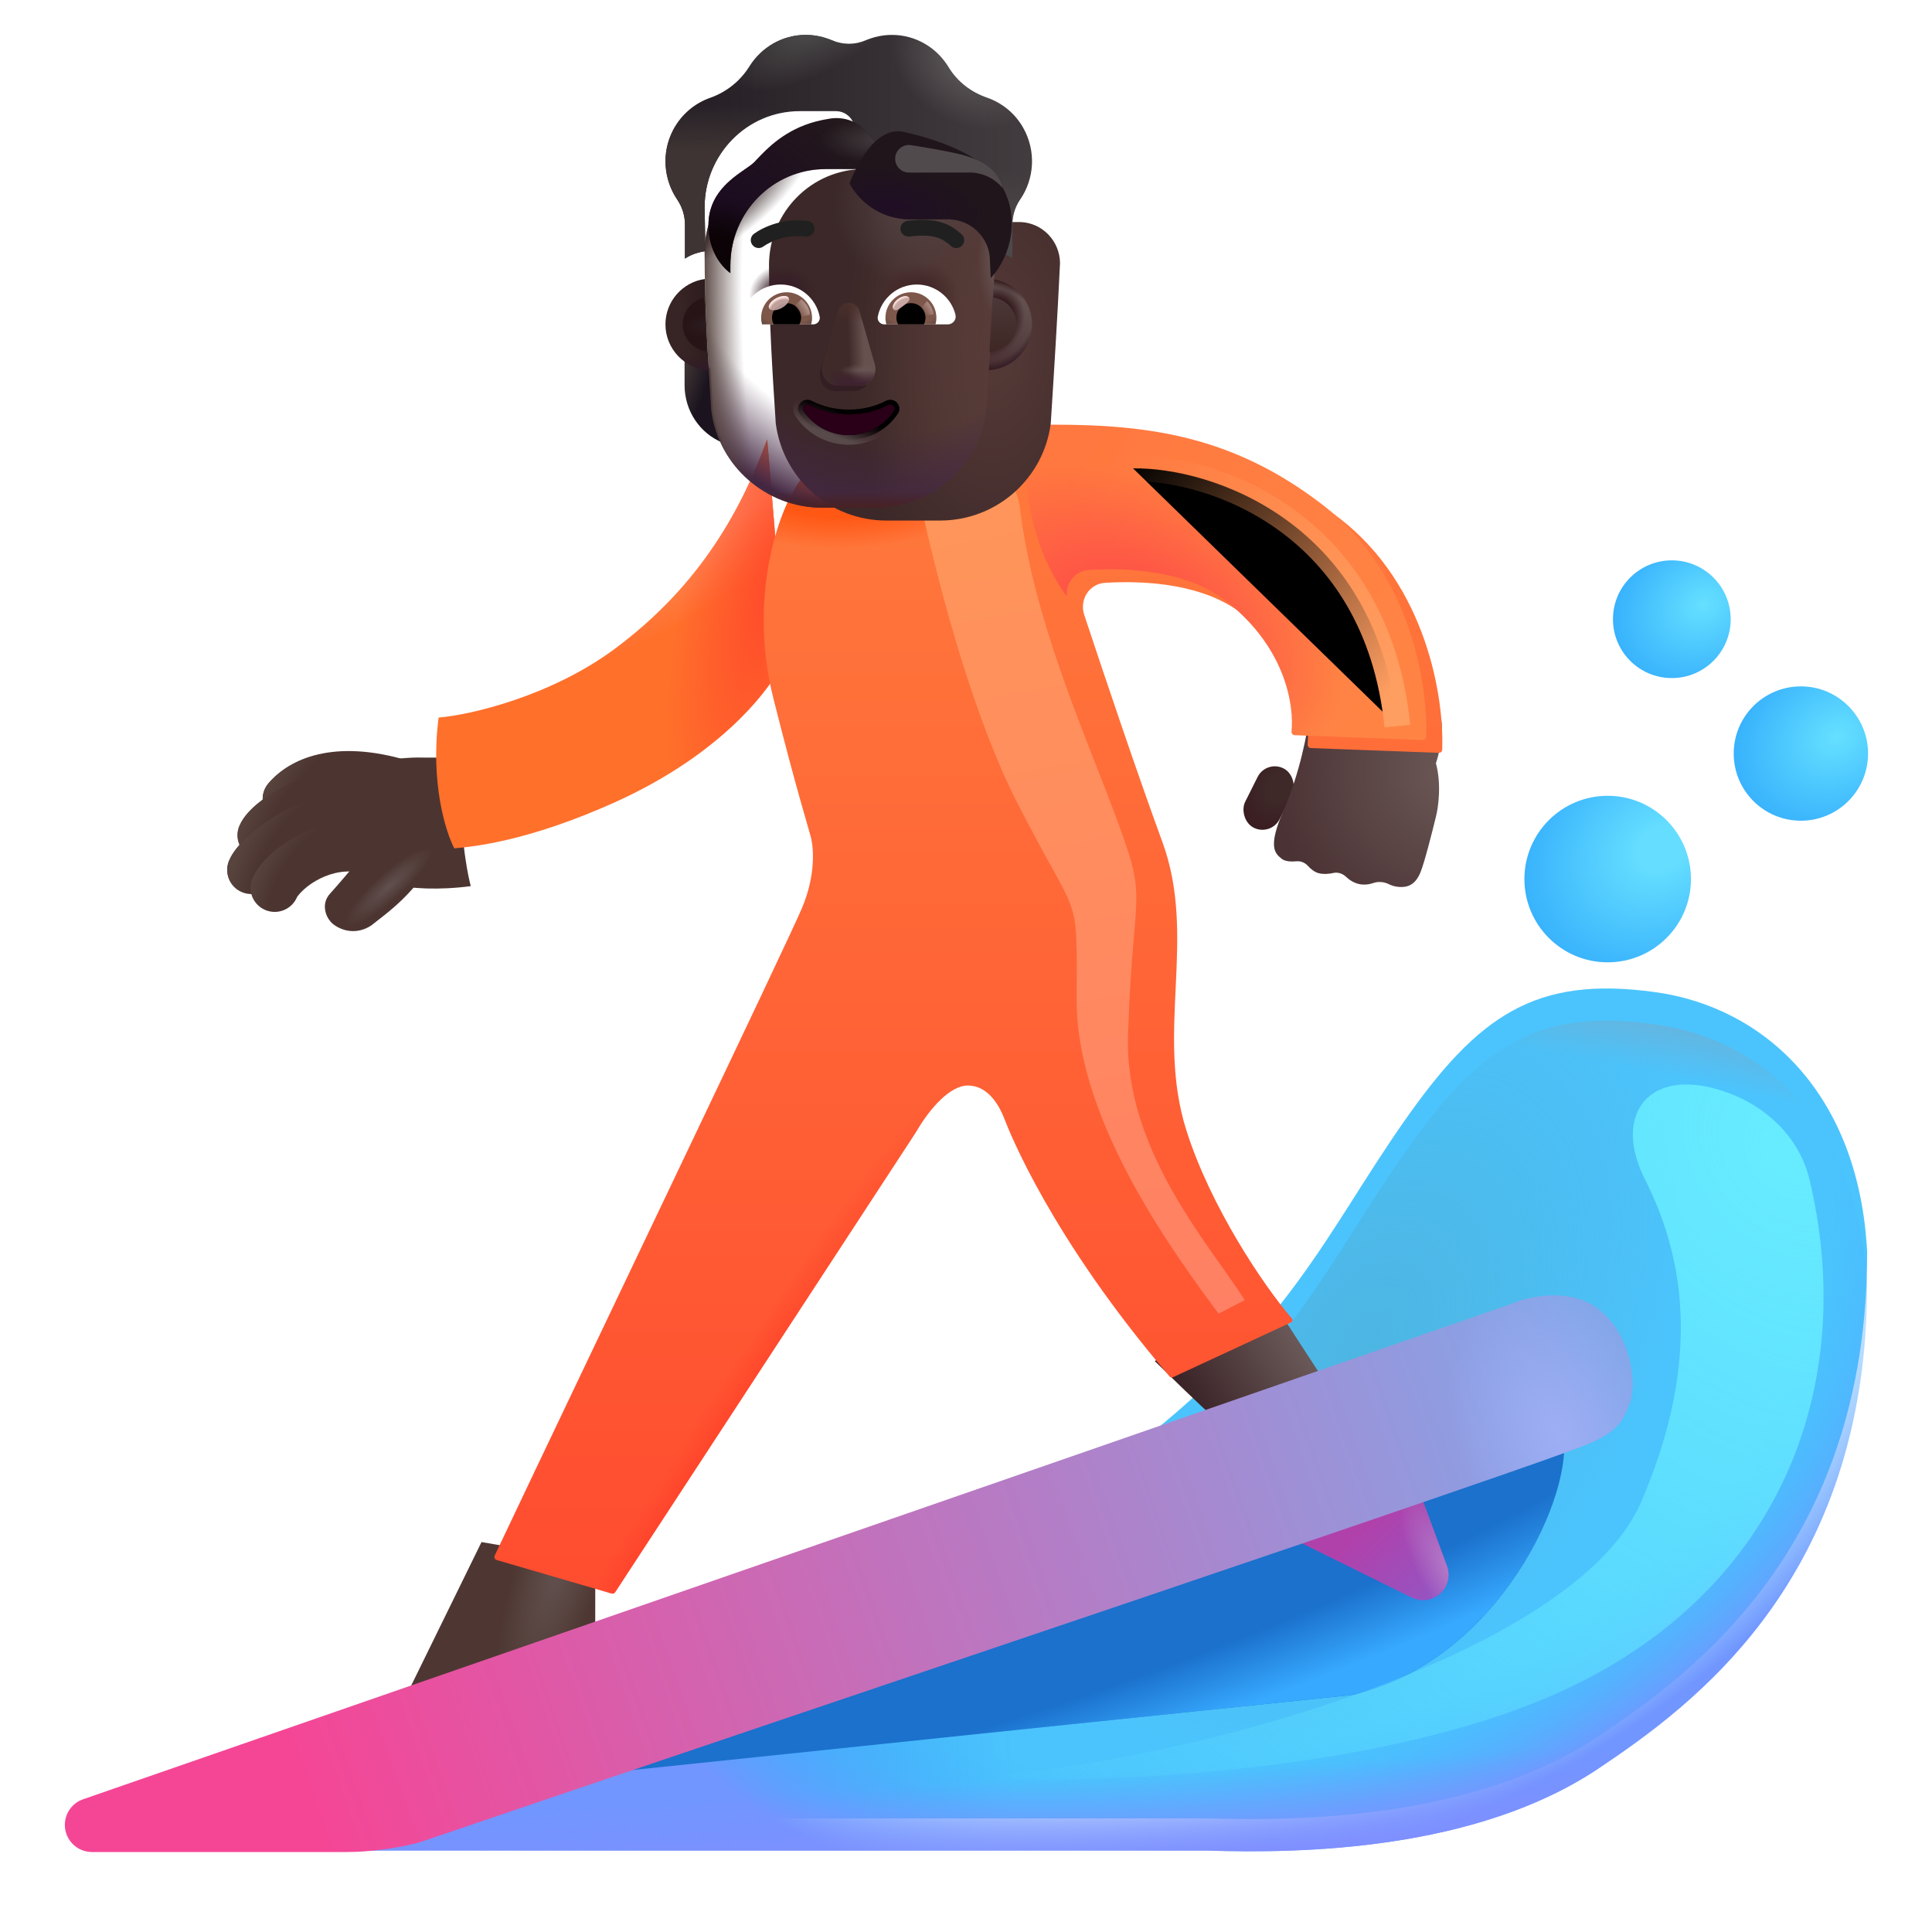<svg viewBox="1 1 30 30" xmlns="http://www.w3.org/2000/svg">
<g filter="url(#filter0_i_3987_22991)">
<path d="M19.751 29.736H6.016C9.449 28.41 16.785 25.39 18.672 23.918C21.032 22.077 21.61 20.626 22.782 18.942C23.954 17.257 24.844 16.648 26.704 16.906C28.395 17.141 29.868 18.481 29.993 20.945C29.993 25.539 27.254 27.501 25.829 28.457C23.922 29.736 21.204 29.783 19.751 29.736Z" fill="#4BC4FD"/>
<path d="M19.751 29.736H6.016C9.449 28.41 16.785 25.39 18.672 23.918C21.032 22.077 21.61 20.626 22.782 18.942C23.954 17.257 24.844 16.648 26.704 16.906C28.395 17.141 29.868 18.481 29.993 20.945C29.993 25.539 27.254 27.501 25.829 28.457C23.922 29.736 21.204 29.783 19.751 29.736Z" fill="url(#paint0_linear_3987_22991)"/>
</g>
<path d="M19.751 29.736H6.016C9.449 28.41 16.785 25.39 18.672 23.918C21.032 22.077 21.61 20.626 22.782 18.942C23.954 17.257 24.844 16.648 26.704 16.906C28.395 17.141 29.868 18.481 29.993 20.945C29.993 25.539 27.254 27.501 25.829 28.457C23.922 29.736 21.204 29.783 19.751 29.736Z" fill="url(#paint1_radial_3987_22991)"/>
<path d="M19.751 29.736H6.016C9.449 28.41 16.785 25.39 18.672 23.918C21.032 22.077 21.61 20.626 22.782 18.942C23.954 17.257 24.844 16.648 26.704 16.906C28.395 17.141 29.868 18.481 29.993 20.945C29.993 25.539 27.254 27.501 25.829 28.457C23.922 29.736 21.204 29.783 19.751 29.736Z" fill="url(#paint2_linear_3987_22991)"/>
<path d="M19.751 29.736H6.016C9.449 28.41 16.785 25.39 18.672 23.918C21.032 22.077 21.61 20.626 22.782 18.942C23.954 17.257 24.844 16.648 26.704 16.906C28.395 17.141 29.868 18.481 29.993 20.945C29.993 25.539 27.254 27.501 25.829 28.457C23.922 29.736 21.204 29.783 19.751 29.736Z" fill="url(#paint3_radial_3987_22991)"/>
<path d="M19.751 29.736H6.016C9.449 28.41 16.785 25.39 18.672 23.918C21.032 22.077 21.61 20.626 22.782 18.942C23.954 17.257 24.844 16.648 26.704 16.906C28.395 17.141 29.868 18.481 29.993 20.945C29.993 25.539 27.254 27.501 25.829 28.457C23.922 29.736 21.204 29.783 19.751 29.736Z" fill="url(#paint4_radial_3987_22991)"/>
<g filter="url(#filter1_f_3987_22991)">
<path d="M21.985 27.32L7.61 28.82C12.297 26.581 19.547 24.414 21.985 22.633C23.811 21.299 24.881 21.434 25.266 23.195C25.485 24.195 24.235 26.82 21.985 27.32Z" fill="#1B71CC"/>
<path d="M21.985 27.32L7.61 28.82C12.297 26.581 19.547 24.414 21.985 22.633C23.811 21.299 24.881 21.434 25.266 23.195C25.485 24.195 24.235 26.82 21.985 27.32Z" fill="url(#paint5_radial_3987_22991)"/>
</g>
<path d="M7.305 27.336L8.477 24.945L10.243 25.25V26.289L7.305 27.336Z" fill="#4E3732"/>
<path d="M7.305 27.336L8.477 24.945L10.243 25.25V26.289L7.305 27.336Z" fill="url(#paint6_radial_3987_22991)"/>
<path d="M19.837 23C19.668 22.856 19.162 22.362 18.93 22.133L20.797 21.25C20.872 21.381 21.308 22.049 21.516 22.367L19.837 23Z" fill="url(#paint7_linear_3987_22991)"/>
<path d="M23.468 25.315L23.047 24.172L20.696 24.708L22.921 25.807C23.015 25.853 23.122 25.861 23.221 25.828C23.434 25.758 23.546 25.525 23.468 25.315Z" fill="url(#paint8_linear_3987_22991)"/>
<path d="M23.468 25.315L23.047 24.172L20.696 24.708L22.921 25.807C23.015 25.853 23.122 25.861 23.221 25.828C23.434 25.758 23.546 25.525 23.468 25.315Z" fill="url(#paint9_radial_3987_22991)"/>
<g filter="url(#filter2_i_3987_22991)">
<path d="M24.458 21.25L2.29 28.939C2.118 28.998 2.003 29.163 2.007 29.346C2.012 29.575 2.199 29.758 2.428 29.758H6.376C6.863 29.758 7.344 29.659 7.532 29.602C13.454 27.586 24.938 23.742 25.708 23.402C26.151 23.207 26.219 23.024 26.313 22.775L26.313 22.773C26.407 22.523 26.36 21.742 25.813 21.32C25.376 20.983 24.708 21.135 24.458 21.25Z" fill="url(#paint10_linear_3987_22991)"/>
<path d="M24.458 21.25L2.29 28.939C2.118 28.998 2.003 29.163 2.007 29.346C2.012 29.575 2.199 29.758 2.428 29.758H6.376C6.863 29.758 7.344 29.659 7.532 29.602C13.454 27.586 24.938 23.742 25.708 23.402C26.151 23.207 26.219 23.024 26.313 22.775L26.313 22.773C26.407 22.523 26.36 21.742 25.813 21.32C25.376 20.983 24.708 21.135 24.458 21.25Z" fill="url(#paint11_radial_3987_22991)"/>
</g>
<g filter="url(#filter3_i_3987_22991)">
<circle cx="25.864" cy="14.75" r="1.293" fill="url(#paint12_radial_3987_22991)"/>
</g>
<g filter="url(#filter4_i_3987_22991)">
<circle cx="28.864" cy="12.801" r="1.043" fill="url(#paint13_radial_3987_22991)"/>
</g>
<g filter="url(#filter5_i_3987_22991)">
<circle cx="26.86" cy="10.715" r="0.914" fill="url(#paint14_radial_3987_22991)"/>
</g>
<rect x="20.662" y="12.797" width="0.599" height="1.031" rx="0.299" transform="rotate(26.595 20.662 12.797)" fill="url(#paint15_radial_3987_22991)"/>
<g filter="url(#filter6_i_3987_22991)">
<path d="M20.68 13.837C20.936 13.249 21.053 12.617 21.079 12.375L23.126 12.399C23.172 12.667 23.087 12.982 23.047 13.102C23.135 13.424 23.084 13.789 23.047 13.931C22.993 14.156 22.869 14.644 22.809 14.79C22.735 14.974 22.626 15.037 22.462 15.021C22.404 15.016 22.354 14.999 22.313 14.978C22.244 14.944 22.156 14.935 22.083 14.959C22.018 14.982 21.937 14.995 21.856 14.978C21.772 14.96 21.702 14.913 21.652 14.866C21.601 14.816 21.527 14.79 21.457 14.805C21.39 14.82 21.31 14.828 21.231 14.81C21.165 14.795 21.104 14.745 21.059 14.695C21.015 14.646 20.949 14.618 20.884 14.624C20.799 14.632 20.701 14.627 20.649 14.583C20.551 14.501 20.43 14.408 20.68 13.837Z" fill="url(#paint16_radial_3987_22991)"/>
</g>
<path d="M7.602 12.764H8.196C8.09 13.432 8.208 14.372 8.31 14.76C7.304 14.891 6.673 14.652 6.454 14.514L6.345 13.053C6.676 12.796 7.321 12.753 7.602 12.764Z" fill="#4C3531"/>
<g filter="url(#filter7_i_3987_22991)">
<path d="M10.684 11.684C9.717 12.398 8.48 12.7 7.961 12.742C7.83 13.742 8.068 14.513 8.204 14.773C8.505 14.746 9.352 14.664 10.704 14.055C12.383 13.298 13.162 12.251 13.344 11.809L13.063 8.422C12.688 9.453 12.059 10.668 10.684 11.684Z" fill="#FF702B"/>
<path d="M10.684 11.684C9.717 12.398 8.48 12.7 7.961 12.742C7.83 13.742 8.068 14.513 8.204 14.773C8.505 14.746 9.352 14.664 10.704 14.055C12.383 13.298 13.162 12.251 13.344 11.809L13.063 8.422C12.688 9.453 12.059 10.668 10.684 11.684Z" fill="url(#paint17_radial_3987_22991)"/>
<path d="M10.684 11.684C9.717 12.398 8.48 12.7 7.961 12.742C7.83 13.742 8.068 14.513 8.204 14.773C8.505 14.746 9.352 14.664 10.704 14.055C12.383 13.298 13.162 12.251 13.344 11.809L13.063 8.422C12.688 9.453 12.059 10.668 10.684 11.684Z" fill="url(#paint18_radial_3987_22991)"/>
</g>
<g filter="url(#filter8_i_3987_22991)">
<path d="M12.758 11.641C12.327 9.925 12.928 8.479 13.266 8.156L15.61 7.594H17.352C18.876 7.594 20.174 7.783 21.555 8.852C22.909 9.899 23.177 11.651 23.144 12.444C23.143 12.471 23.12 12.491 23.093 12.49L21.104 12.416C21.074 12.415 21.052 12.388 21.055 12.358C21.093 11.987 20.989 11.085 20.055 10.344C19.449 9.863 18.536 9.812 17.909 9.85C17.662 9.865 17.508 10.113 17.586 10.348C17.902 11.303 18.427 12.86 18.797 13.867C19.344 15.352 18.688 16.82 19.172 18.352C19.549 19.543 20.376 20.77 20.809 21.272C20.827 21.293 20.82 21.324 20.796 21.335L18.962 22.186C18.945 22.194 18.926 22.19 18.914 22.176C17.066 20.019 16.415 18.351 16.352 18.188C16.29 18.023 16.122 17.656 15.778 17.656C15.503 17.656 15.188 18.008 14.969 18.387L10.302 25.524C10.29 25.542 10.268 25.55 10.246 25.544L8.463 25.024C8.434 25.016 8.418 24.984 8.431 24.956C9.93 21.792 12.973 15.447 13.204 14.898C13.415 14.398 13.385 13.982 13.344 13.812C13.313 13.682 13.126 13.102 12.758 11.641Z" fill="url(#paint19_linear_3987_22991)"/>
<path d="M12.758 11.641C12.327 9.925 12.928 8.479 13.266 8.156L15.61 7.594H17.352C18.876 7.594 20.174 7.783 21.555 8.852C22.909 9.899 23.177 11.651 23.144 12.444C23.143 12.471 23.12 12.491 23.093 12.49L21.104 12.416C21.074 12.415 21.052 12.388 21.055 12.358C21.093 11.987 20.989 11.085 20.055 10.344C19.449 9.863 18.536 9.812 17.909 9.85C17.662 9.865 17.508 10.113 17.586 10.348C17.902 11.303 18.427 12.86 18.797 13.867C19.344 15.352 18.688 16.82 19.172 18.352C19.549 19.543 20.376 20.77 20.809 21.272C20.827 21.293 20.82 21.324 20.796 21.335L18.962 22.186C18.945 22.194 18.926 22.19 18.914 22.176C17.066 20.019 16.415 18.351 16.352 18.188C16.29 18.023 16.122 17.656 15.778 17.656C15.503 17.656 15.188 18.008 14.969 18.387L10.302 25.524C10.29 25.542 10.268 25.55 10.246 25.544L8.463 25.024C8.434 25.016 8.418 24.984 8.431 24.956C9.93 21.792 12.973 15.447 13.204 14.898C13.415 14.398 13.385 13.982 13.344 13.812C13.313 13.682 13.126 13.102 12.758 11.641Z" fill="url(#paint20_radial_3987_22991)"/>
<path d="M12.758 11.641C12.327 9.925 12.928 8.479 13.266 8.156L15.61 7.594H17.352C18.876 7.594 20.174 7.783 21.555 8.852C22.909 9.899 23.177 11.651 23.144 12.444C23.143 12.471 23.12 12.491 23.093 12.49L21.104 12.416C21.074 12.415 21.052 12.388 21.055 12.358C21.093 11.987 20.989 11.085 20.055 10.344C19.449 9.863 18.536 9.812 17.909 9.85C17.662 9.865 17.508 10.113 17.586 10.348C17.902 11.303 18.427 12.86 18.797 13.867C19.344 15.352 18.688 16.82 19.172 18.352C19.549 19.543 20.376 20.77 20.809 21.272C20.827 21.293 20.82 21.324 20.796 21.335L18.962 22.186C18.945 22.194 18.926 22.19 18.914 22.176C17.066 20.019 16.415 18.351 16.352 18.188C16.29 18.023 16.122 17.656 15.778 17.656C15.503 17.656 15.188 18.008 14.969 18.387L10.302 25.524C10.29 25.542 10.268 25.55 10.246 25.544L8.463 25.024C8.434 25.016 8.418 24.984 8.431 24.956C9.93 21.792 12.973 15.447 13.204 14.898C13.415 14.398 13.385 13.982 13.344 13.812C13.313 13.682 13.126 13.102 12.758 11.641Z" fill="url(#paint21_radial_3987_22991)"/>
</g>
<path d="M17.568 10.265C17.545 10.058 17.69 9.863 17.909 9.85C18.536 9.812 19.449 9.863 20.055 10.344C20.989 11.085 21.093 11.987 21.055 12.358C21.052 12.388 21.074 12.415 21.104 12.416L23.092 12.49C23.12 12.491 23.143 12.471 23.144 12.444C23.177 11.651 22.909 9.899 21.555 8.852C20.174 7.783 18.876 7.594 17.352 7.594L16.962 7.594C16.805 8.879 17.212 9.787 17.568 10.265Z" fill="url(#paint22_linear_3987_22991)"/>
<path d="M17.568 10.265C17.545 10.058 17.69 9.863 17.909 9.85C18.536 9.812 19.449 9.863 20.055 10.344C20.989 11.085 21.093 11.987 21.055 12.358C21.052 12.388 21.074 12.415 21.104 12.416L23.092 12.49C23.12 12.491 23.143 12.471 23.144 12.444C23.177 11.651 22.909 9.899 21.555 8.852C20.174 7.783 18.876 7.594 17.352 7.594L16.962 7.594C16.805 8.879 17.212 9.787 17.568 10.265Z" fill="url(#paint23_radial_3987_22991)"/>
<path fill-rule="evenodd" clip-rule="evenodd" d="M7.127 13.531C6.186 13.248 5.832 13.541 5.739 13.651C5.604 13.808 5.367 13.826 5.21 13.692C5.053 13.557 5.034 13.32 5.169 13.163C5.497 12.78 6.183 12.464 7.343 12.813C7.541 12.873 7.654 13.082 7.594 13.28C7.534 13.479 7.325 13.591 7.127 13.531Z" fill="#4C3531"/>
<path fill-rule="evenodd" clip-rule="evenodd" d="M7.127 13.531C6.186 13.248 5.832 13.541 5.739 13.651C5.604 13.808 5.367 13.826 5.21 13.692C5.053 13.557 5.034 13.32 5.169 13.163C5.497 12.78 6.183 12.464 7.343 12.813C7.541 12.873 7.654 13.082 7.594 13.28C7.534 13.479 7.325 13.591 7.127 13.531Z" fill="url(#paint24_radial_3987_22991)"/>
<path fill-rule="evenodd" clip-rule="evenodd" d="M5.404 14.127C5.403 14.127 5.403 14.128 5.403 14.128C5.404 14.129 5.424 14.1 5.487 14.048C5.561 13.989 5.666 13.92 5.798 13.855C6.063 13.725 6.406 13.625 6.766 13.636C6.973 13.643 7.146 13.48 7.153 13.274C7.159 13.066 6.997 12.893 6.79 12.887C6.283 12.871 5.818 13.01 5.467 13.182C5.291 13.268 5.137 13.367 5.015 13.466C4.905 13.555 4.781 13.677 4.719 13.821C4.637 14.011 4.725 14.232 4.915 14.313C5.102 14.394 5.318 14.31 5.404 14.127Z" fill="#4C3531"/>
<path fill-rule="evenodd" clip-rule="evenodd" d="M5.404 14.127C5.403 14.127 5.403 14.128 5.403 14.128C5.404 14.129 5.424 14.1 5.487 14.048C5.561 13.989 5.666 13.92 5.798 13.855C6.063 13.725 6.406 13.625 6.766 13.636C6.973 13.643 7.146 13.48 7.153 13.274C7.159 13.066 6.997 12.893 6.79 12.887C6.283 12.871 5.818 13.01 5.467 13.182C5.291 13.268 5.137 13.367 5.015 13.466C4.905 13.555 4.781 13.677 4.719 13.821C4.637 14.011 4.725 14.232 4.915 14.313C5.102 14.394 5.318 14.31 5.404 14.127Z" fill="url(#paint25_radial_3987_22991)"/>
<path fill-rule="evenodd" clip-rule="evenodd" d="M5.25 14.655C5.247 14.659 5.246 14.66 5.248 14.656C5.166 14.846 4.946 14.934 4.755 14.852C4.565 14.771 4.477 14.55 4.559 14.36C4.614 14.231 4.723 14.106 4.829 14.006C4.944 13.896 5.093 13.781 5.266 13.677C5.61 13.471 6.077 13.292 6.602 13.309C6.809 13.315 6.972 13.488 6.965 13.695C6.959 13.902 6.786 14.065 6.579 14.058C6.237 14.047 5.91 14.165 5.652 14.32C5.524 14.397 5.419 14.479 5.345 14.55C5.285 14.607 5.258 14.643 5.25 14.655Z" fill="#4C3531"/>
<path fill-rule="evenodd" clip-rule="evenodd" d="M5.25 14.655C5.247 14.659 5.246 14.66 5.248 14.656C5.166 14.846 4.946 14.934 4.755 14.852C4.565 14.771 4.477 14.55 4.559 14.36C4.614 14.231 4.723 14.106 4.829 14.006C4.944 13.896 5.093 13.781 5.266 13.677C5.61 13.471 6.077 13.292 6.602 13.309C6.809 13.315 6.972 13.488 6.965 13.695C6.959 13.902 6.786 14.065 6.579 14.058C6.237 14.047 5.91 14.165 5.652 14.32C5.524 14.397 5.419 14.479 5.345 14.55C5.285 14.607 5.258 14.643 5.25 14.655Z" fill="url(#paint26_radial_3987_22991)"/>
<path fill-rule="evenodd" clip-rule="evenodd" d="M5.611 14.932C5.611 14.933 5.611 14.933 5.611 14.933C5.529 15.123 5.309 15.211 5.118 15.13C4.928 15.048 4.84 14.827 4.922 14.637C5.014 14.421 5.249 14.192 5.521 14.033C5.809 13.864 6.199 13.738 6.64 13.796C6.845 13.823 6.989 14.012 6.962 14.217C6.935 14.422 6.747 14.567 6.541 14.54C6.303 14.508 6.08 14.575 5.9 14.68C5.811 14.732 5.737 14.791 5.685 14.844C5.634 14.895 5.615 14.927 5.611 14.932Z" fill="#4C3531"/>
<path fill-rule="evenodd" clip-rule="evenodd" d="M5.611 14.932C5.611 14.933 5.611 14.933 5.611 14.933C5.529 15.123 5.309 15.211 5.118 15.13C4.928 15.048 4.84 14.827 4.922 14.637C5.014 14.421 5.249 14.192 5.521 14.033C5.809 13.864 6.199 13.738 6.64 13.796C6.845 13.823 6.989 14.012 6.962 14.217C6.935 14.422 6.747 14.567 6.541 14.54C6.303 14.508 6.08 14.575 5.9 14.68C5.811 14.732 5.737 14.791 5.685 14.844C5.634 14.895 5.615 14.927 5.611 14.932Z" fill="url(#paint27_radial_3987_22991)"/>
<path d="M6.126 14.875C6.251 14.738 6.524 14.414 6.645 14.27C6.876 14.27 7.557 14.203 7.844 14.172C7.454 14.887 7.005 15.176 6.77 15.367C6.454 15.578 6.165 15.367 6.126 15.301C6.079 15.254 5.969 15.047 6.126 14.875Z" fill="#4C3531"/>
<path d="M6.126 14.875C6.251 14.738 6.524 14.414 6.645 14.27C6.876 14.27 7.557 14.203 7.844 14.172C7.454 14.887 7.005 15.176 6.77 15.367C6.454 15.578 6.165 15.367 6.126 15.301C6.079 15.254 5.969 15.047 6.126 14.875Z" fill="url(#paint28_radial_3987_22991)"/>
<g filter="url(#filter9_f_3987_22991)">
<path d="M26.485 24.32C27.466 22.042 27.111 20.433 26.54 19.307C26.066 18.371 26.537 17.645 27.558 17.886C28.295 18.06 28.922 18.58 29.098 19.317C29.819 22.342 28.785 25.498 25.516 27.133C22.566 28.608 17.662 28.727 15.579 28.602C18.579 28.602 25.383 26.879 26.485 24.32Z" fill="url(#paint29_radial_3987_22991)"/>
</g>
<g filter="url(#filter10_f_3987_22991)">
<path d="M16.782 13.438C16.131 12.157 15.616 10.253 15.339 9.014C15.25 8.613 15.521 8.226 15.927 8.158C16.374 8.084 16.782 8.43 16.836 8.881C17.042 10.579 17.788 12.254 18.282 13.563C18.86 15.094 18.594 14.625 18.516 17.078C18.459 18.86 19.782 20.328 20.329 21.188L19.922 21.399C19.313 20.57 17.719 18.453 17.719 16.547C17.719 14.756 17.782 15.406 16.782 13.438Z" fill="url(#paint30_linear_3987_22991)"/>
</g>
<g filter="url(#filter11_f_3987_22991)">
<path d="M18.594 8.273C19.803 8.253 22.376 9.102 22.698 12.274" stroke="url(#paint31_linear_3987_22991)" stroke-width="0.4"/>
</g>
<path d="M16.329 6.707C16.477 6.702 16.616 6.652 16.729 6.57V6.982C16.729 7.377 16.494 7.729 16.136 7.875C16.211 7.714 16.263 7.54 16.289 7.353L16.329 6.707Z" fill="url(#paint32_radial_3987_22991)"/>
<path d="M12.03 6.707C11.882 6.702 11.743 6.652 11.63 6.57V6.982C11.63 7.377 11.865 7.729 12.223 7.875C12.148 7.714 12.096 7.54 12.07 7.353L12.03 6.707Z" fill="url(#paint33_radial_3987_22991)"/>
<g filter="url(#filter12_ii_3987_22991)">
<path d="M12.046 7.377C12.16 8.24 12.894 8.883 13.764 8.883H14.598C15.468 8.883 16.203 8.24 16.316 7.377C16.369 6.544 16.421 5.714 16.46 4.882C16.455 4.543 16.188 4.263 15.85 4.248H15.231C14.809 4.248 14.427 3.999 14.253 3.611C14.208 3.499 14.101 3.426 13.981 3.426H13.418C12.602 3.426 11.941 4.094 11.941 4.92C11.941 5.742 11.992 6.552 12.046 7.377Z" fill="url(#paint34_radial_3987_22991)"/>
</g>
<path d="M12.046 7.377C12.16 8.24 12.894 8.883 13.764 8.883H14.598C15.468 8.883 16.203 8.24 16.316 7.377C16.369 6.544 16.421 5.714 16.46 4.882C16.455 4.543 16.188 4.263 15.85 4.248H15.231C14.809 4.248 14.427 3.999 14.253 3.611C14.208 3.499 14.101 3.426 13.981 3.426H13.418C12.602 3.426 11.941 4.094 11.941 4.92C11.941 5.742 11.992 6.552 12.046 7.377Z" fill="url(#paint35_linear_3987_22991)"/>
<path d="M12.046 7.377C12.16 8.24 12.894 8.883 13.764 8.883H14.598C15.468 8.883 16.203 8.24 16.316 7.377C16.369 6.544 16.421 5.714 16.46 4.882C16.455 4.543 16.188 4.263 15.85 4.248H15.231C14.809 4.248 14.427 3.999 14.253 3.611C14.208 3.499 14.101 3.426 13.981 3.426H13.418C12.602 3.426 11.941 4.094 11.941 4.92C11.941 5.742 11.992 6.552 12.046 7.377Z" fill="url(#paint36_radial_3987_22991)"/>
<path d="M12.046 7.377C12.16 8.24 12.894 8.883 13.764 8.883H14.598C15.468 8.883 16.203 8.24 16.316 7.377C16.369 6.544 16.421 5.714 16.46 4.882C16.455 4.543 16.188 4.263 15.85 4.248H15.231C14.809 4.248 14.427 3.999 14.253 3.611C14.208 3.499 14.101 3.426 13.981 3.426H13.418C12.602 3.426 11.941 4.094 11.941 4.92C11.941 5.742 11.992 6.552 12.046 7.377Z" fill="url(#paint37_radial_3987_22991)"/>
<path d="M12.046 7.377C12.16 8.24 12.894 8.883 13.764 8.883H14.598C15.468 8.883 16.203 8.24 16.316 7.377C16.369 6.544 16.421 5.714 16.46 4.882C16.455 4.543 16.188 4.263 15.85 4.248H15.231C14.809 4.248 14.427 3.999 14.253 3.611C14.208 3.499 14.101 3.426 13.981 3.426H13.418C12.602 3.426 11.941 4.094 11.941 4.92C11.941 5.742 11.992 6.552 12.046 7.377Z" fill="url(#paint38_radial_3987_22991)"/>
<path d="M12.046 7.377C12.16 8.24 12.894 8.883 13.764 8.883H14.598C15.468 8.883 16.203 8.24 16.316 7.377C16.369 6.544 16.421 5.714 16.46 4.882C16.455 4.543 16.188 4.263 15.85 4.248H15.231C14.809 4.248 14.427 3.999 14.253 3.611C14.208 3.499 14.101 3.426 13.981 3.426H13.418C12.602 3.426 11.941 4.094 11.941 4.92C11.941 5.742 11.992 6.552 12.046 7.377Z" fill="url(#paint39_radial_3987_22991)"/>
<path d="M12.046 7.377C12.16 8.24 12.894 8.883 13.764 8.883H14.598C15.468 8.883 16.203 8.24 16.316 7.377C16.369 6.544 16.421 5.714 16.46 4.882C16.455 4.543 16.188 4.263 15.85 4.248H15.231C14.809 4.248 14.427 3.999 14.253 3.611C14.208 3.499 14.101 3.426 13.981 3.426H13.418C12.602 3.426 11.941 4.094 11.941 4.92C11.941 5.742 11.992 6.552 12.046 7.377Z" fill="url(#paint40_radial_3987_22991)"/>
<path d="M12.046 7.377C12.16 8.24 12.894 8.883 13.764 8.883H14.598C15.468 8.883 16.203 8.24 16.316 7.377C16.369 6.544 16.421 5.714 16.46 4.882C16.455 4.543 16.188 4.263 15.85 4.248H15.231C14.809 4.248 14.427 3.999 14.253 3.611C14.208 3.499 14.101 3.426 13.981 3.426H13.418C12.602 3.426 11.941 4.094 11.941 4.92C11.941 5.742 11.992 6.552 12.046 7.377Z" fill="url(#paint41_radial_3987_22991)"/>
<path d="M12.046 7.377C12.16 8.24 12.894 8.883 13.764 8.883H14.598C15.468 8.883 16.203 8.24 16.316 7.377C16.369 6.544 16.421 5.714 16.46 4.882C16.455 4.543 16.188 4.263 15.85 4.248H15.231C14.809 4.248 14.427 3.999 14.253 3.611C14.208 3.499 14.101 3.426 13.981 3.426H13.418C12.602 3.426 11.941 4.094 11.941 4.92C11.941 5.742 11.992 6.552 12.046 7.377Z" fill="url(#paint42_radial_3987_22991)"/>
<path d="M12.046 7.377C12.16 8.24 12.894 8.883 13.764 8.883H14.598C15.468 8.883 16.203 8.24 16.316 7.377C16.369 6.544 16.421 5.714 16.46 4.882C16.455 4.543 16.188 4.263 15.85 4.248H15.231C14.809 4.248 14.427 3.999 14.253 3.611C14.208 3.499 14.101 3.426 13.981 3.426H13.418C12.602 3.426 11.941 4.094 11.941 4.92C11.941 5.742 11.992 6.552 12.046 7.377Z" fill="url(#paint43_linear_3987_22991)"/>
<g filter="url(#filter13_f_3987_22991)">
<path d="M14.002 5.925L13.741 6.738C13.696 6.905 13.803 7.072 13.955 7.072H14.278C14.43 7.072 14.537 6.902 14.493 6.738L14.274 5.925C14.227 5.745 14.051 5.745 14.002 5.925Z" fill="#331E24"/>
</g>
<g filter="url(#filter14_f_3987_22991)">
<path d="M14.01 5.838L13.775 6.651C13.727 6.818 13.842 6.985 14.005 6.985H14.353C14.516 6.985 14.631 6.816 14.583 6.651L14.348 5.838C14.298 5.658 14.063 5.658 14.01 5.838Z" fill="#402929"/>
<path d="M14.01 5.838L13.775 6.651C13.727 6.818 13.842 6.985 14.005 6.985H14.353C14.516 6.985 14.631 6.816 14.583 6.651L14.348 5.838C14.298 5.658 14.063 5.658 14.01 5.838Z" fill="url(#paint44_linear_3987_22991)"/>
<path d="M14.01 5.838L13.775 6.651C13.727 6.818 13.842 6.985 14.005 6.985H14.353C14.516 6.985 14.631 6.816 14.583 6.651L14.348 5.838C14.298 5.658 14.063 5.658 14.01 5.838Z" fill="url(#paint45_radial_3987_22991)"/>
<path d="M14.01 5.838L13.775 6.651C13.727 6.818 13.842 6.985 14.005 6.985H14.353C14.516 6.985 14.631 6.816 14.583 6.651L14.348 5.838C14.298 5.658 14.063 5.658 14.01 5.838Z" fill="url(#paint46_linear_3987_22991)"/>
<path d="M14.01 5.838L13.775 6.651C13.727 6.818 13.842 6.985 14.005 6.985H14.353C14.516 6.985 14.631 6.816 14.583 6.651L14.348 5.838C14.298 5.658 14.063 5.658 14.01 5.838Z" fill="url(#paint47_radial_3987_22991)"/>
<path d="M14.01 5.838L13.775 6.651C13.727 6.818 13.842 6.985 14.005 6.985H14.353C14.516 6.985 14.631 6.816 14.583 6.651L14.348 5.838C14.298 5.658 14.063 5.658 14.01 5.838Z" fill="url(#paint48_linear_3987_22991)"/>
</g>
<g filter="url(#filter15_f_3987_22991)">
<path d="M13.601 7.223L13.601 7.223L13.601 7.223C13.537 7.191 13.47 7.211 13.432 7.252C13.392 7.293 13.375 7.363 13.417 7.424C13.579 7.669 13.86 7.831 14.179 7.831C14.499 7.831 14.78 7.668 14.942 7.424L14.88 7.382L14.942 7.424C14.983 7.363 14.967 7.293 14.927 7.251C14.887 7.21 14.821 7.191 14.758 7.223L14.758 7.223L14.757 7.223C14.591 7.31 14.394 7.36 14.179 7.36C13.967 7.36 13.768 7.31 13.601 7.223Z" stroke="url(#paint49_linear_3987_22991)" stroke-width="0.15"/>
</g>
<path d="M14.179 7.435C13.955 7.435 13.744 7.382 13.567 7.29C13.506 7.259 13.441 7.327 13.479 7.382C13.627 7.607 13.885 7.756 14.179 7.756C14.473 7.756 14.731 7.607 14.88 7.382C14.918 7.325 14.853 7.259 14.792 7.29C14.615 7.382 14.406 7.435 14.179 7.435Z" fill="url(#paint50_radial_3987_22991)"/>
<g filter="url(#filter16_ii_3987_22991)">
<path d="M16.326 3.217C16.553 3.295 16.758 3.454 16.887 3.682C17.093 4.045 17.062 4.479 16.84 4.799C16.762 4.913 16.72 5.048 16.72 5.185V5.711C16.637 5.653 16.528 5.61 16.425 5.592L16.46 4.882C16.455 4.543 16.188 4.263 15.85 4.249H15.231C14.809 4.249 14.426 4 14.253 3.611C14.208 3.499 14.101 3.426 13.981 3.426H13.418C12.602 3.426 11.941 4.094 11.941 4.92L11.954 5.6C11.842 5.616 11.725 5.654 11.636 5.716V5.185C11.636 5.048 11.593 4.913 11.516 4.799C11.305 4.488 11.268 4.071 11.453 3.717C11.582 3.473 11.79 3.302 12.027 3.219C12.281 3.129 12.496 2.958 12.639 2.728C12.822 2.437 13.144 2.242 13.512 2.242C13.655 2.242 13.791 2.273 13.918 2.325C14.086 2.399 14.276 2.399 14.445 2.325C14.569 2.273 14.706 2.242 14.849 2.242C15.222 2.242 15.547 2.444 15.728 2.743C15.864 2.968 16.078 3.132 16.326 3.217Z" fill="url(#paint51_linear_3987_22991)"/>
<path d="M16.326 3.217C16.553 3.295 16.758 3.454 16.887 3.682C17.093 4.045 17.062 4.479 16.84 4.799C16.762 4.913 16.72 5.048 16.72 5.185V5.711C16.637 5.653 16.528 5.61 16.425 5.592L16.46 4.882C16.455 4.543 16.188 4.263 15.85 4.249H15.231C14.809 4.249 14.426 4 14.253 3.611C14.208 3.499 14.101 3.426 13.981 3.426H13.418C12.602 3.426 11.941 4.094 11.941 4.92L11.954 5.6C11.842 5.616 11.725 5.654 11.636 5.716V5.185C11.636 5.048 11.593 4.913 11.516 4.799C11.305 4.488 11.268 4.071 11.453 3.717C11.582 3.473 11.79 3.302 12.027 3.219C12.281 3.129 12.496 2.958 12.639 2.728C12.822 2.437 13.144 2.242 13.512 2.242C13.655 2.242 13.791 2.273 13.918 2.325C14.086 2.399 14.276 2.399 14.445 2.325C14.569 2.273 14.706 2.242 14.849 2.242C15.222 2.242 15.547 2.444 15.728 2.743C15.864 2.968 16.078 3.132 16.326 3.217Z" fill="url(#paint52_radial_3987_22991)"/>
<path d="M16.326 3.217C16.553 3.295 16.758 3.454 16.887 3.682C17.093 4.045 17.062 4.479 16.84 4.799C16.762 4.913 16.72 5.048 16.72 5.185V5.711C16.637 5.653 16.528 5.61 16.425 5.592L16.46 4.882C16.455 4.543 16.188 4.263 15.85 4.249H15.231C14.809 4.249 14.426 4 14.253 3.611C14.208 3.499 14.101 3.426 13.981 3.426H13.418C12.602 3.426 11.941 4.094 11.941 4.92L11.954 5.6C11.842 5.616 11.725 5.654 11.636 5.716V5.185C11.636 5.048 11.593 4.913 11.516 4.799C11.305 4.488 11.268 4.071 11.453 3.717C11.582 3.473 11.79 3.302 12.027 3.219C12.281 3.129 12.496 2.958 12.639 2.728C12.822 2.437 13.144 2.242 13.512 2.242C13.655 2.242 13.791 2.273 13.918 2.325C14.086 2.399 14.276 2.399 14.445 2.325C14.569 2.273 14.706 2.242 14.849 2.242C15.222 2.242 15.547 2.444 15.728 2.743C15.864 2.968 16.078 3.132 16.326 3.217Z" fill="url(#paint53_radial_3987_22991)"/>
<path d="M16.326 3.217C16.553 3.295 16.758 3.454 16.887 3.682C17.093 4.045 17.062 4.479 16.84 4.799C16.762 4.913 16.72 5.048 16.72 5.185V5.711C16.637 5.653 16.528 5.61 16.425 5.592L16.46 4.882C16.455 4.543 16.188 4.263 15.85 4.249H15.231C14.809 4.249 14.426 4 14.253 3.611C14.208 3.499 14.101 3.426 13.981 3.426H13.418C12.602 3.426 11.941 4.094 11.941 4.92L11.954 5.6C11.842 5.616 11.725 5.654 11.636 5.716V5.185C11.636 5.048 11.593 4.913 11.516 4.799C11.305 4.488 11.268 4.071 11.453 3.717C11.582 3.473 11.79 3.302 12.027 3.219C12.281 3.129 12.496 2.958 12.639 2.728C12.822 2.437 13.144 2.242 13.512 2.242C13.655 2.242 13.791 2.273 13.918 2.325C14.086 2.399 14.276 2.399 14.445 2.325C14.569 2.273 14.706 2.242 14.849 2.242C15.222 2.242 15.547 2.444 15.728 2.743C15.864 2.968 16.078 3.132 16.326 3.217Z" fill="url(#paint54_radial_3987_22991)"/>
<path d="M16.326 3.217C16.553 3.295 16.758 3.454 16.887 3.682C17.093 4.045 17.062 4.479 16.84 4.799C16.762 4.913 16.72 5.048 16.72 5.185V5.711C16.637 5.653 16.528 5.61 16.425 5.592L16.46 4.882C16.455 4.543 16.188 4.263 15.85 4.249H15.231C14.809 4.249 14.426 4 14.253 3.611C14.208 3.499 14.101 3.426 13.981 3.426H13.418C12.602 3.426 11.941 4.094 11.941 4.92L11.954 5.6C11.842 5.616 11.725 5.654 11.636 5.716V5.185C11.636 5.048 11.593 4.913 11.516 4.799C11.305 4.488 11.268 4.071 11.453 3.717C11.582 3.473 11.79 3.302 12.027 3.219C12.281 3.129 12.496 2.958 12.639 2.728C12.822 2.437 13.144 2.242 13.512 2.242C13.655 2.242 13.791 2.273 13.918 2.325C14.086 2.399 14.276 2.399 14.445 2.325C14.569 2.273 14.706 2.242 14.849 2.242C15.222 2.242 15.547 2.444 15.728 2.743C15.864 2.968 16.078 3.132 16.326 3.217Z" fill="url(#paint55_radial_3987_22991)"/>
</g>
<g filter="url(#filter17_i_3987_22991)">
<path d="M15.83 4.837C15.753 4.769 15.662 4.698 15.526 4.655C15.392 4.612 15.223 4.601 14.99 4.629C14.923 4.638 14.875 4.699 14.883 4.766C14.891 4.833 14.953 4.881 15.02 4.873C15.232 4.847 15.363 4.86 15.452 4.889C15.54 4.916 15.599 4.961 15.669 5.022C15.72 5.066 15.797 5.061 15.842 5.01C15.886 4.959 15.881 4.881 15.83 4.837Z" fill="#202020"/>
</g>
<g filter="url(#filter18_i_3987_22991)">
<path d="M12.671 4.788C12.711 4.765 12.768 4.734 12.841 4.706C12.986 4.649 13.193 4.599 13.44 4.63C13.507 4.638 13.555 4.699 13.547 4.766C13.539 4.833 13.478 4.881 13.41 4.873C13.212 4.849 13.047 4.888 12.931 4.934C12.873 4.957 12.827 4.981 12.797 4.999C12.782 5.008 12.771 5.015 12.764 5.02L12.757 5.025L12.755 5.026C12.702 5.067 12.625 5.058 12.584 5.004C12.542 4.951 12.552 4.874 12.605 4.832L12.671 4.788Z" fill="#202020"/>
</g>
<g filter="url(#filter19_if_3987_22991)">
<path d="M14.282 3.671C14.272 3.651 14.262 3.631 14.253 3.611C14.208 3.499 14.101 3.426 13.981 3.426H13.418C12.602 3.426 11.941 4.094 11.941 4.92V5.041C11.79 4.927 11.601 4.686 11.601 4.295C11.601 3.821 11.947 3.582 12.167 3.429C12.23 3.386 12.282 3.349 12.314 3.317C12.327 3.303 12.342 3.287 12.358 3.27C12.512 3.107 12.788 2.814 13.268 2.687C13.341 2.668 13.413 2.653 13.484 2.642C13.951 2.569 14.291 2.988 14.291 3.461V3.665L14.282 3.671Z" fill="#23181C"/>
<path d="M14.282 3.671C14.272 3.651 14.262 3.631 14.253 3.611C14.208 3.499 14.101 3.426 13.981 3.426H13.418C12.602 3.426 11.941 4.094 11.941 4.92V5.041C11.79 4.927 11.601 4.686 11.601 4.295C11.601 3.821 11.947 3.582 12.167 3.429C12.23 3.386 12.282 3.349 12.314 3.317C12.327 3.303 12.342 3.287 12.358 3.27C12.512 3.107 12.788 2.814 13.268 2.687C13.341 2.668 13.413 2.653 13.484 2.642C13.951 2.569 14.291 2.988 14.291 3.461V3.665L14.282 3.671Z" fill="url(#paint56_radial_3987_22991)"/>
<path d="M14.282 3.671C14.272 3.651 14.262 3.631 14.253 3.611C14.208 3.499 14.101 3.426 13.981 3.426H13.418C12.602 3.426 11.941 4.094 11.941 4.92V5.041C11.79 4.927 11.601 4.686 11.601 4.295C11.601 3.821 11.947 3.582 12.167 3.429C12.23 3.386 12.282 3.349 12.314 3.317C12.327 3.303 12.342 3.287 12.358 3.27C12.512 3.107 12.788 2.814 13.268 2.687C13.341 2.668 13.413 2.653 13.484 2.642C13.951 2.569 14.291 2.988 14.291 3.461V3.665L14.282 3.671Z" fill="url(#paint57_radial_3987_22991)"/>
</g>
<g filter="url(#filter20_if_3987_22991)">
<path d="M16.484 5.116L16.471 4.836C16.467 4.499 16.188 4.22 15.85 4.206H15.231C14.838 4.206 14.479 3.991 14.292 3.649V3.649C14.292 3.649 14.61 2.73 15.139 2.849C15.525 2.936 15.938 3.073 16.254 3.279C17.025 3.782 16.89 4.689 16.484 5.116Z" fill="#1F151B"/>
<path d="M16.484 5.116L16.471 4.836C16.467 4.499 16.188 4.22 15.85 4.206H15.231C14.838 4.206 14.479 3.991 14.292 3.649V3.649C14.292 3.649 14.61 2.73 15.139 2.849C15.525 2.936 15.938 3.073 16.254 3.279C17.025 3.782 16.89 4.689 16.484 5.116Z" fill="url(#paint58_radial_3987_22991)"/>
</g>
<path d="M15.237 5.418C15.525 5.418 15.77 5.617 15.836 5.886C15.856 5.963 15.796 6.037 15.717 6.037H14.731C14.668 6.037 14.618 5.979 14.63 5.917C14.686 5.633 14.935 5.418 15.237 5.418Z" fill="white"/>
<path d="M15.145 5.538C15.364 5.538 15.54 5.716 15.54 5.933C15.54 5.969 15.535 6.004 15.526 6.037H14.763C14.754 6.003 14.749 5.969 14.749 5.933C14.749 5.716 14.927 5.538 15.145 5.538Z" fill="url(#paint59_radial_3987_22991)"/>
<path d="M14.919 5.933C14.919 5.807 15.02 5.707 15.145 5.707C15.271 5.707 15.371 5.807 15.371 5.933C15.371 5.97 15.362 6.006 15.346 6.037H14.946C14.928 6.006 14.919 5.97 14.919 5.933Z" fill="black"/>
<g filter="url(#filter21_f_3987_22991)">
<path d="M15.116 5.622C15.144 5.659 15.086 5.705 15.019 5.755C14.952 5.805 14.902 5.84 14.874 5.802C14.846 5.765 14.877 5.694 14.944 5.644C15.011 5.594 15.088 5.584 15.116 5.622Z" fill="#C7A7A3"/>
<path d="M15.116 5.622C15.144 5.659 15.086 5.705 15.019 5.755C14.952 5.805 14.902 5.84 14.874 5.802C14.846 5.765 14.877 5.694 14.944 5.644C15.011 5.594 15.088 5.584 15.116 5.622Z" fill="url(#paint60_radial_3987_22991)"/>
</g>
<g filter="url(#filter22_f_3987_22991)">
<path d="M15.497 5.881C15.482 5.779 15.422 5.702 15.394 5.676L15.279 5.802L15.331 5.903L15.497 5.881Z" fill="url(#paint61_linear_3987_22991)"/>
</g>
<path d="M13.122 5.418C12.833 5.418 12.589 5.617 12.523 5.886C12.503 5.963 12.562 6.037 12.641 6.037H13.628C13.691 6.037 13.741 5.979 13.728 5.917C13.673 5.633 13.422 5.418 13.122 5.418Z" fill="white"/>
<path d="M13.214 5.538C12.995 5.538 12.819 5.716 12.819 5.933C12.819 5.969 12.824 6.004 12.833 6.037H13.596C13.605 6.003 13.61 5.969 13.61 5.933C13.608 5.716 13.432 5.538 13.214 5.538Z" fill="url(#paint62_radial_3987_22991)"/>
<path d="M13.44 5.933C13.44 5.807 13.339 5.707 13.214 5.707C13.088 5.707 12.988 5.807 12.988 5.933C12.988 5.97 12.997 6.006 13.013 6.037H13.413C13.429 6.006 13.44 5.97 13.44 5.933Z" fill="black"/>
<g filter="url(#filter23_f_3987_22991)">
<path d="M13.574 5.886C13.574 5.759 13.471 5.674 13.443 5.648L13.315 5.772L13.393 5.931L13.574 5.886Z" fill="url(#paint63_linear_3987_22991)"/>
</g>
<g filter="url(#filter24_f_3987_22991)">
<ellipse cx="13.095" cy="5.707" rx="0.172" ry="0.087" transform="rotate(-27.914 13.095 5.707)" fill="#C7A7A3" fill-opacity="0.9"/>
<ellipse cx="13.095" cy="5.707" rx="0.172" ry="0.087" transform="rotate(-27.914 13.095 5.707)" fill="url(#paint64_radial_3987_22991)"/>
</g>
<path d="M16.356 6.747C16.385 6.276 16.413 5.806 16.437 5.336C16.771 5.394 17.025 5.686 17.025 6.037C17.025 6.416 16.729 6.725 16.356 6.747Z" fill="url(#paint65_linear_3987_22991)"/>
<path d="M16.356 6.747C16.385 6.276 16.413 5.806 16.437 5.336C16.771 5.394 17.025 5.686 17.025 6.037C17.025 6.416 16.729 6.725 16.356 6.747Z" fill="url(#paint66_radial_3987_22991)"/>
<path d="M16.356 6.747C16.385 6.276 16.413 5.806 16.437 5.336C16.771 5.394 17.025 5.686 17.025 6.037C17.025 6.416 16.729 6.725 16.356 6.747Z" fill="url(#paint67_radial_3987_22991)"/>
<path d="M16.356 6.747C16.385 6.276 16.413 5.806 16.437 5.336C16.771 5.394 17.025 5.686 17.025 6.037C17.025 6.416 16.729 6.725 16.356 6.747Z" fill="url(#paint68_radial_3987_22991)"/>
<path d="M11.945 5.332C11.599 5.381 11.333 5.678 11.333 6.037C11.333 6.417 11.631 6.727 12.006 6.747C11.977 6.275 11.954 5.805 11.945 5.332Z" fill="url(#paint69_linear_3987_22991)"/>
<path d="M11.945 5.332C11.599 5.381 11.333 5.678 11.333 6.037C11.333 6.417 11.631 6.727 12.006 6.747C11.977 6.275 11.954 5.805 11.945 5.332Z" fill="url(#paint70_radial_3987_22991)"/>
<g filter="url(#filter25_f_3987_22991)">
<path d="M11.931 5.624C11.742 5.667 11.601 5.835 11.601 6.036C11.601 6.251 11.761 6.428 11.968 6.455C11.952 6.178 11.94 5.901 11.931 5.624Z" fill="url(#paint71_radial_3987_22991)"/>
</g>
<g filter="url(#filter26_f_3987_22991)">
<path d="M16.365 6.458C16.382 6.177 16.399 5.897 16.414 5.616C16.622 5.642 16.784 5.82 16.784 6.035C16.784 6.267 16.597 6.455 16.365 6.458Z" fill="url(#paint72_linear_3987_22991)"/>
</g>
<g filter="url(#filter27_f_3987_22991)">
<path d="M16.033 3.679L15.113 3.679C14.995 3.679 14.9 3.583 14.9 3.465C14.9 3.334 15.018 3.233 15.147 3.254C15.386 3.292 15.703 3.345 15.915 3.397C16.395 3.516 16.528 3.75 16.565 3.917C16.393 3.707 16.139 3.671 16.033 3.679Z" fill="#504A4C"/>
</g>
<defs>
<filter id="filter0_i_3987_22991" x="6.016" y="16.349" width="23.977" height="13.398" filterUnits="userSpaceOnUse" color-interpolation-filters="sRGB">
<feFlood flood-opacity="0" result="BackgroundImageFix"/>
<feBlend mode="normal" in="SourceGraphic" in2="BackgroundImageFix" result="shape"/>
<feColorMatrix in="SourceAlpha" type="matrix" values="0 0 0 0 0 0 0 0 0 0 0 0 0 0 0 0 0 0 127 0" result="hardAlpha"/>
<feOffset dy="-0.5"/>
<feGaussianBlur stdDeviation="0.5"/>
<feComposite in2="hardAlpha" operator="arithmetic" k2="-1" k3="1"/>
<feColorMatrix type="matrix" values="0 0 0 0 0.251 0 0 0 0 0.729 0 0 0 0 1 0 0 0 1 0"/>
<feBlend mode="normal" in2="shape" result="effect1_innerShadow_3987_22991"/>
</filter>
<filter id="filter1_f_3987_22991" x="6.11" y="20.238" width="20.681" height="10.082" filterUnits="userSpaceOnUse" color-interpolation-filters="sRGB">
<feFlood flood-opacity="0" result="BackgroundImageFix"/>
<feBlend mode="normal" in="SourceGraphic" in2="BackgroundImageFix" result="shape"/>
<feGaussianBlur stdDeviation="0.75" result="effect1_foregroundBlur_3987_22991"/>
</filter>
<filter id="filter2_i_3987_22991" x="2.007" y="21.114" width="24.344" height="8.644" filterUnits="userSpaceOnUse" color-interpolation-filters="sRGB">
<feFlood flood-opacity="0" result="BackgroundImageFix"/>
<feBlend mode="normal" in="SourceGraphic" in2="BackgroundImageFix" result="shape"/>
<feColorMatrix in="SourceAlpha" type="matrix" values="0 0 0 0 0 0 0 0 0 0 0 0 0 0 0 0 0 0 127 0" result="hardAlpha"/>
<feOffset/>
<feGaussianBlur stdDeviation="0.25"/>
<feComposite in2="hardAlpha" operator="arithmetic" k2="-1" k3="1"/>
<feColorMatrix type="matrix" values="0 0 0 0 0.49 0 0 0 0 0.416 0 0 0 0 0.839 0 0 0 1 0"/>
<feBlend mode="normal" in2="shape" result="effect1_innerShadow_3987_22991"/>
</filter>
<filter id="filter3_i_3987_22991" x="24.571" y="13.357" width="2.686" height="2.686" filterUnits="userSpaceOnUse" color-interpolation-filters="sRGB">
<feFlood flood-opacity="0" result="BackgroundImageFix"/>
<feBlend mode="normal" in="SourceGraphic" in2="BackgroundImageFix" result="shape"/>
<feColorMatrix in="SourceAlpha" type="matrix" values="0 0 0 0 0 0 0 0 0 0 0 0 0 0 0 0 0 0 127 0" result="hardAlpha"/>
<feOffset dx="0.1" dy="-0.1"/>
<feGaussianBlur stdDeviation="0.3"/>
<feComposite in2="hardAlpha" operator="arithmetic" k2="-1" k3="1"/>
<feColorMatrix type="matrix" values="0 0 0 0 0.29 0 0 0 0 0.62 0 0 0 0 0.953 0 0 0 1 0"/>
<feBlend mode="normal" in2="shape" result="effect1_innerShadow_3987_22991"/>
</filter>
<filter id="filter4_i_3987_22991" x="27.821" y="11.658" width="2.186" height="2.186" filterUnits="userSpaceOnUse" color-interpolation-filters="sRGB">
<feFlood flood-opacity="0" result="BackgroundImageFix"/>
<feBlend mode="normal" in="SourceGraphic" in2="BackgroundImageFix" result="shape"/>
<feColorMatrix in="SourceAlpha" type="matrix" values="0 0 0 0 0 0 0 0 0 0 0 0 0 0 0 0 0 0 127 0" result="hardAlpha"/>
<feOffset dx="0.1" dy="-0.1"/>
<feGaussianBlur stdDeviation="0.3"/>
<feComposite in2="hardAlpha" operator="arithmetic" k2="-1" k3="1"/>
<feColorMatrix type="matrix" values="0 0 0 0 0.29 0 0 0 0 0.62 0 0 0 0 0.953 0 0 0 1 0"/>
<feBlend mode="normal" in2="shape" result="effect1_innerShadow_3987_22991"/>
</filter>
<filter id="filter5_i_3987_22991" x="25.946" y="9.701" width="1.928" height="1.928" filterUnits="userSpaceOnUse" color-interpolation-filters="sRGB">
<feFlood flood-opacity="0" result="BackgroundImageFix"/>
<feBlend mode="normal" in="SourceGraphic" in2="BackgroundImageFix" result="shape"/>
<feColorMatrix in="SourceAlpha" type="matrix" values="0 0 0 0 0 0 0 0 0 0 0 0 0 0 0 0 0 0 127 0" result="hardAlpha"/>
<feOffset dx="0.1" dy="-0.1"/>
<feGaussianBlur stdDeviation="0.225"/>
<feComposite in2="hardAlpha" operator="arithmetic" k2="-1" k3="1"/>
<feColorMatrix type="matrix" values="0 0 0 0 0.29 0 0 0 0 0.62 0 0 0 0 0.953 0 0 0 1 0"/>
<feBlend mode="normal" in2="shape" result="effect1_innerShadow_3987_22991"/>
</filter>
<filter id="filter6_i_3987_22991" x="20.532" y="12.125" width="2.857" height="2.898" filterUnits="userSpaceOnUse" color-interpolation-filters="sRGB">
<feFlood flood-opacity="0" result="BackgroundImageFix"/>
<feBlend mode="normal" in="SourceGraphic" in2="BackgroundImageFix" result="shape"/>
<feColorMatrix in="SourceAlpha" type="matrix" values="0 0 0 0 0 0 0 0 0 0 0 0 0 0 0 0 0 0 127 0" result="hardAlpha"/>
<feOffset dx="0.25" dy="-0.25"/>
<feGaussianBlur stdDeviation="0.5"/>
<feComposite in2="hardAlpha" operator="arithmetic" k2="-1" k3="1"/>
<feColorMatrix type="matrix" values="0 0 0 0 0.271 0 0 0 0 0.149 0 0 0 0 0.133 0 0 0 1 0"/>
<feBlend mode="normal" in2="shape" result="effect1_innerShadow_3987_22991"/>
</filter>
<filter id="filter7_i_3987_22991" x="7.773" y="7.822" width="5.571" height="6.952" filterUnits="userSpaceOnUse" color-interpolation-filters="sRGB">
<feFlood flood-opacity="0" result="BackgroundImageFix"/>
<feBlend mode="normal" in="SourceGraphic" in2="BackgroundImageFix" result="shape"/>
<feColorMatrix in="SourceAlpha" type="matrix" values="0 0 0 0 0 0 0 0 0 0 0 0 0 0 0 0 0 0 127 0" result="hardAlpha"/>
<feOffset dx="-0.15" dy="-0.6"/>
<feGaussianBlur stdDeviation="0.3"/>
<feComposite in2="hardAlpha" operator="arithmetic" k2="-1" k3="1"/>
<feColorMatrix type="matrix" values="0 0 0 0 0.976 0 0 0 0 0.306 0 0 0 0 0.196 0 0 0 1 0"/>
<feBlend mode="normal" in2="shape" result="effect1_innerShadow_3987_22991"/>
</filter>
<filter id="filter8_i_3987_22991" x="8.427" y="7.594" width="14.97" height="18.152" filterUnits="userSpaceOnUse" color-interpolation-filters="sRGB">
<feFlood flood-opacity="0" result="BackgroundImageFix"/>
<feBlend mode="normal" in="SourceGraphic" in2="BackgroundImageFix" result="shape"/>
<feColorMatrix in="SourceAlpha" type="matrix" values="0 0 0 0 0 0 0 0 0 0 0 0 0 0 0 0 0 0 127 0" result="hardAlpha"/>
<feOffset dx="0.25" dy="0.2"/>
<feGaussianBlur stdDeviation="0.15"/>
<feComposite in2="hardAlpha" operator="arithmetic" k2="-1" k3="1"/>
<feColorMatrix type="matrix" values="0 0 0 0 1 0 0 0 0 0.522 0 0 0 0 0.416 0 0 0 1 0"/>
<feBlend mode="normal" in2="shape" result="effect1_innerShadow_3987_22991"/>
</filter>
<filter id="filter9_f_3987_22991" x="13.579" y="15.839" width="17.737" height="14.8" filterUnits="userSpaceOnUse" color-interpolation-filters="sRGB">
<feFlood flood-opacity="0" result="BackgroundImageFix"/>
<feBlend mode="normal" in="SourceGraphic" in2="BackgroundImageFix" result="shape"/>
<feGaussianBlur stdDeviation="1" result="effect1_foregroundBlur_3987_22991"/>
</filter>
<filter id="filter10_f_3987_22991" x="14.572" y="7.398" width="6.506" height="14.75" filterUnits="userSpaceOnUse" color-interpolation-filters="sRGB">
<feFlood flood-opacity="0" result="BackgroundImageFix"/>
<feBlend mode="normal" in="SourceGraphic" in2="BackgroundImageFix" result="shape"/>
<feGaussianBlur stdDeviation="0.375" result="effect1_foregroundBlur_3987_22991"/>
</filter>
<filter id="filter11_f_3987_22991" x="17.991" y="7.473" width="5.506" height="5.421" filterUnits="userSpaceOnUse" color-interpolation-filters="sRGB">
<feFlood flood-opacity="0" result="BackgroundImageFix"/>
<feBlend mode="normal" in="SourceGraphic" in2="BackgroundImageFix" result="shape"/>
<feGaussianBlur stdDeviation="0.3" result="effect1_foregroundBlur_3987_22991"/>
</filter>
<filter id="filter12_ii_3987_22991" x="11.941" y="3.426" width="5.519" height="5.657" filterUnits="userSpaceOnUse" color-interpolation-filters="sRGB">
<feFlood flood-opacity="0" result="BackgroundImageFix"/>
<feBlend mode="normal" in="SourceGraphic" in2="BackgroundImageFix" result="shape"/>
<feColorMatrix in="SourceAlpha" type="matrix" values="0 0 0 0 0 0 0 0 0 0 0 0 0 0 0 0 0 0 127 0" result="hardAlpha"/>
<feOffset dx="1"/>
<feGaussianBlur stdDeviation="0.5"/>
<feComposite in2="hardAlpha" operator="arithmetic" k2="-1" k3="1"/>
<feColorMatrix type="matrix" values="0 0 0 0 0.333 0 0 0 0 0.271 0 0 0 0 0.259 0 0 0 1 0"/>
<feBlend mode="normal" in2="shape" result="effect1_innerShadow_3987_22991"/>
<feColorMatrix in="SourceAlpha" type="matrix" values="0 0 0 0 0 0 0 0 0 0 0 0 0 0 0 0 0 0 127 0" result="hardAlpha"/>
<feOffset dy="0.2"/>
<feGaussianBlur stdDeviation="0.375"/>
<feComposite in2="hardAlpha" operator="arithmetic" k2="-1" k3="1"/>
<feColorMatrix type="matrix" values="0 0 0 0 0.145 0 0 0 0 0.071 0 0 0 0 0.075 0 0 0 1 0"/>
<feBlend mode="normal" in2="effect1_innerShadow_3987_22991" result="effect2_innerShadow_3987_22991"/>
</filter>
<filter id="filter13_f_3987_22991" x="12.731" y="4.79" width="2.772" height="3.282" filterUnits="userSpaceOnUse" color-interpolation-filters="sRGB">
<feFlood flood-opacity="0" result="BackgroundImageFix"/>
<feBlend mode="normal" in="SourceGraphic" in2="BackgroundImageFix" result="shape"/>
<feGaussianBlur stdDeviation="0.5" result="effect1_foregroundBlur_3987_22991"/>
</filter>
<filter id="filter14_f_3987_22991" x="13.664" y="5.603" width="1.03" height="1.482" filterUnits="userSpaceOnUse" color-interpolation-filters="sRGB">
<feFlood flood-opacity="0" result="BackgroundImageFix"/>
<feBlend mode="normal" in="SourceGraphic" in2="BackgroundImageFix" result="shape"/>
<feGaussianBlur stdDeviation="0.05" result="effect1_foregroundBlur_3987_22991"/>
</filter>
<filter id="filter15_f_3987_22991" x="13.218" y="7.032" width="1.923" height="0.975" filterUnits="userSpaceOnUse" color-interpolation-filters="sRGB">
<feFlood flood-opacity="0" result="BackgroundImageFix"/>
<feBlend mode="normal" in="SourceGraphic" in2="BackgroundImageFix" result="shape"/>
<feGaussianBlur stdDeviation="0.05" result="effect1_foregroundBlur_3987_22991"/>
</filter>
<filter id="filter16_ii_3987_22991" x="11.333" y="1.742" width="5.692" height="3.974" filterUnits="userSpaceOnUse" color-interpolation-filters="sRGB">
<feFlood flood-opacity="0" result="BackgroundImageFix"/>
<feBlend mode="normal" in="SourceGraphic" in2="BackgroundImageFix" result="shape"/>
<feColorMatrix in="SourceAlpha" type="matrix" values="0 0 0 0 0 0 0 0 0 0 0 0 0 0 0 0 0 0 127 0" result="hardAlpha"/>
<feOffset dy="-0.5"/>
<feGaussianBlur stdDeviation="0.625"/>
<feComposite in2="hardAlpha" operator="arithmetic" k2="-1" k3="1"/>
<feColorMatrix type="matrix" values="0 0 0 0 0.137 0 0 0 0 0.09 0 0 0 0 0.145 0 0 0 1 0"/>
<feBlend mode="normal" in2="shape" result="effect1_innerShadow_3987_22991"/>
<feColorMatrix in="SourceAlpha" type="matrix" values="0 0 0 0 0 0 0 0 0 0 0 0 0 0 0 0 0 0 127 0" result="hardAlpha"/>
<feOffset dy="-0.2"/>
<feGaussianBlur stdDeviation="0.2"/>
<feComposite in2="hardAlpha" operator="arithmetic" k2="-1" k3="1"/>
<feColorMatrix type="matrix" values="0 0 0 0 0.078 0 0 0 0 0.035 0 0 0 0 0.047 0 0 0 1 0"/>
<feBlend mode="normal" in2="effect1_innerShadow_3987_22991" result="effect2_innerShadow_3987_22991"/>
</filter>
<filter id="filter17_i_3987_22991" x="14.882" y="4.414" width="1.09" height="0.638" filterUnits="userSpaceOnUse" color-interpolation-filters="sRGB">
<feFlood flood-opacity="0" result="BackgroundImageFix"/>
<feBlend mode="normal" in="SourceGraphic" in2="BackgroundImageFix" result="shape"/>
<feColorMatrix in="SourceAlpha" type="matrix" values="0 0 0 0 0 0 0 0 0 0 0 0 0 0 0 0 0 0 127 0" result="hardAlpha"/>
<feOffset dx="0.1" dy="-0.2"/>
<feGaussianBlur stdDeviation="0.125"/>
<feComposite in2="hardAlpha" operator="arithmetic" k2="-1" k3="1"/>
<feColorMatrix type="matrix" values="0 0 0 0 0.059 0 0 0 0 0.055 0 0 0 0 0.059 0 0 0 1 0"/>
<feBlend mode="normal" in2="shape" result="effect1_innerShadow_3987_22991"/>
</filter>
<filter id="filter18_i_3987_22991" x="12.558" y="4.42" width="1.09" height="0.631" filterUnits="userSpaceOnUse" color-interpolation-filters="sRGB">
<feFlood flood-opacity="0" result="BackgroundImageFix"/>
<feBlend mode="normal" in="SourceGraphic" in2="BackgroundImageFix" result="shape"/>
<feColorMatrix in="SourceAlpha" type="matrix" values="0 0 0 0 0 0 0 0 0 0 0 0 0 0 0 0 0 0 127 0" result="hardAlpha"/>
<feOffset dx="0.1" dy="-0.2"/>
<feGaussianBlur stdDeviation="0.125"/>
<feComposite in2="hardAlpha" operator="arithmetic" k2="-1" k3="1"/>
<feColorMatrix type="matrix" values="0 0 0 0 0.059 0 0 0 0 0.055 0 0 0 0 0.059 0 0 0 1 0"/>
<feBlend mode="normal" in2="shape" result="effect1_innerShadow_3987_22991"/>
</filter>
<filter id="filter19_if_3987_22991" x="11.451" y="2.484" width="3.24" height="2.758" filterUnits="userSpaceOnUse" color-interpolation-filters="sRGB">
<feFlood flood-opacity="0" result="BackgroundImageFix"/>
<feBlend mode="normal" in="SourceGraphic" in2="BackgroundImageFix" result="shape"/>
<feColorMatrix in="SourceAlpha" type="matrix" values="0 0 0 0 0 0 0 0 0 0 0 0 0 0 0 0 0 0 127 0" result="hardAlpha"/>
<feOffset dx="0.4" dy="0.2"/>
<feGaussianBlur stdDeviation="0.2"/>
<feComposite in2="hardAlpha" operator="arithmetic" k2="-1" k3="1"/>
<feColorMatrix type="matrix" values="0 0 0 0 0.286 0 0 0 0 0.243 0 0 0 0 0.227 0 0 0 1 0"/>
<feBlend mode="normal" in2="shape" result="effect1_innerShadow_3987_22991"/>
<feGaussianBlur stdDeviation="0.075" result="effect2_foregroundBlur_3987_22991"/>
</filter>
<filter id="filter20_if_3987_22991" x="14.092" y="2.638" width="2.92" height="2.677" filterUnits="userSpaceOnUse" color-interpolation-filters="sRGB">
<feFlood flood-opacity="0" result="BackgroundImageFix"/>
<feBlend mode="normal" in="SourceGraphic" in2="BackgroundImageFix" result="shape"/>
<feColorMatrix in="SourceAlpha" type="matrix" values="0 0 0 0 0 0 0 0 0 0 0 0 0 0 0 0 0 0 127 0" result="hardAlpha"/>
<feOffset dx="-0.1" dy="0.2"/>
<feComposite in2="hardAlpha" operator="arithmetic" k2="-1" k3="1"/>
<feColorMatrix type="matrix" values="0 0 0 0 0.329 0 0 0 0 0.306 0 0 0 0 0.314 0 0 0 1 0"/>
<feBlend mode="normal" in2="shape" result="effect1_innerShadow_3987_22991"/>
<feGaussianBlur stdDeviation="0.1" result="effect2_foregroundBlur_3987_22991"/>
</filter>
<filter id="filter21_f_3987_22991" x="14.764" y="5.499" width="0.459" height="0.419" filterUnits="userSpaceOnUse" color-interpolation-filters="sRGB">
<feFlood flood-opacity="0" result="BackgroundImageFix"/>
<feBlend mode="normal" in="SourceGraphic" in2="BackgroundImageFix" result="shape"/>
<feGaussianBlur stdDeviation="0.05" result="effect1_foregroundBlur_3987_22991"/>
</filter>
<filter id="filter22_f_3987_22991" x="15.079" y="5.476" width="0.617" height="0.627" filterUnits="userSpaceOnUse" color-interpolation-filters="sRGB">
<feFlood flood-opacity="0" result="BackgroundImageFix"/>
<feBlend mode="normal" in="SourceGraphic" in2="BackgroundImageFix" result="shape"/>
<feGaussianBlur stdDeviation="0.1" result="effect1_foregroundBlur_3987_22991"/>
</filter>
<filter id="filter23_f_3987_22991" x="13.115" y="5.448" width="0.659" height="0.683" filterUnits="userSpaceOnUse" color-interpolation-filters="sRGB">
<feFlood flood-opacity="0" result="BackgroundImageFix"/>
<feBlend mode="normal" in="SourceGraphic" in2="BackgroundImageFix" result="shape"/>
<feGaussianBlur stdDeviation="0.1" result="effect1_foregroundBlur_3987_22991"/>
</filter>
<filter id="filter24_f_3987_22991" x="12.837" y="5.495" width="0.515" height="0.423" filterUnits="userSpaceOnUse" color-interpolation-filters="sRGB">
<feFlood flood-opacity="0" result="BackgroundImageFix"/>
<feBlend mode="normal" in="SourceGraphic" in2="BackgroundImageFix" result="shape"/>
<feGaussianBlur stdDeviation="0.05" result="effect1_foregroundBlur_3987_22991"/>
</filter>
<filter id="filter25_f_3987_22991" x="11.351" y="5.374" width="0.867" height="1.331" filterUnits="userSpaceOnUse" color-interpolation-filters="sRGB">
<feFlood flood-opacity="0" result="BackgroundImageFix"/>
<feBlend mode="normal" in="SourceGraphic" in2="BackgroundImageFix" result="shape"/>
<feGaussianBlur stdDeviation="0.125" result="effect1_foregroundBlur_3987_22991"/>
</filter>
<filter id="filter26_f_3987_22991" x="15.865" y="5.116" width="1.419" height="1.842" filterUnits="userSpaceOnUse" color-interpolation-filters="sRGB">
<feFlood flood-opacity="0" result="BackgroundImageFix"/>
<feBlend mode="normal" in="SourceGraphic" in2="BackgroundImageFix" result="shape"/>
<feGaussianBlur stdDeviation="0.25" result="effect1_foregroundBlur_3987_22991"/>
</filter>
<filter id="filter27_f_3987_22991" x="14.65" y="3.001" width="2.165" height="1.166" filterUnits="userSpaceOnUse" color-interpolation-filters="sRGB">
<feFlood flood-opacity="0" result="BackgroundImageFix"/>
<feBlend mode="normal" in="SourceGraphic" in2="BackgroundImageFix" result="shape"/>
<feGaussianBlur stdDeviation="0.125" result="effect1_foregroundBlur_3987_22991"/>
</filter>
<linearGradient id="paint0_linear_3987_22991" x1="7.172" y1="29.352" x2="16.735" y2="29.352" gradientUnits="userSpaceOnUse">
<stop stop-color="#2D7CF2"/>
<stop offset="1" stop-color="#2D7CF2" stop-opacity="0"/>
</linearGradient>
<radialGradient id="paint1_radial_3987_22991" cx="0" cy="0" r="1" gradientUnits="userSpaceOnUse" gradientTransform="translate(20.985 21.758) rotate(63.803) scale(8.707 12.569)">
<stop offset="0.7" stop-color="#3EB9FF" stop-opacity="0"/>
<stop offset="0.913" stop-color="#7196FF"/>
</radialGradient>
<linearGradient id="paint2_linear_3987_22991" x1="16.86" y1="30.258" x2="16.766" y2="28.633" gradientUnits="userSpaceOnUse">
<stop offset="0.178" stop-color="#7F8FFF"/>
<stop offset="1" stop-color="#7F8FFF" stop-opacity="0"/>
</linearGradient>
<radialGradient id="paint3_radial_3987_22991" cx="0" cy="0" r="1" gradientUnits="userSpaceOnUse" gradientTransform="translate(22.204 21.914) rotate(-59.816) scale(7.086 4.415)">
<stop stop-color="#4DB5E2"/>
<stop offset="1" stop-color="#4DB5E2" stop-opacity="0"/>
</radialGradient>
<radialGradient id="paint4_radial_3987_22991" cx="0" cy="0" r="1" gradientUnits="userSpaceOnUse" gradientTransform="translate(23.61 28.758) rotate(-79.916) scale(12.315 23.528)">
<stop offset="0.931" stop-color="#66B4DD" stop-opacity="0"/>
<stop offset="1" stop-color="#66B4DD"/>
</radialGradient>
<radialGradient id="paint5_radial_3987_22991" cx="0" cy="0" r="1" gradientUnits="userSpaceOnUse" gradientTransform="translate(16.169 25.195) rotate(71.993) scale(3.549 17.476)">
<stop offset="0.716" stop-color="#37A9FF" stop-opacity="0"/>
<stop offset="1" stop-color="#37A9FF"/>
</radialGradient>
<radialGradient id="paint6_radial_3987_22991" cx="0" cy="0" r="1" gradientUnits="userSpaceOnUse" gradientTransform="translate(9.761 25.128) rotate(108.435) scale(2.647 0.681)">
<stop stop-color="#635351"/>
<stop offset="1" stop-color="#635351" stop-opacity="0"/>
</radialGradient>
<linearGradient id="paint7_linear_3987_22991" x1="21.172" y1="21.914" x2="19.469" y2="23" gradientUnits="userSpaceOnUse">
<stop stop-color="#695857"/>
<stop offset="1" stop-color="#371F23"/>
</linearGradient>
<linearGradient id="paint8_linear_3987_22991" x1="22.095" y1="24.82" x2="23.329" y2="26.102" gradientUnits="userSpaceOnUse">
<stop stop-color="#B041AB"/>
<stop offset="1" stop-color="#9157C5"/>
</linearGradient>
<radialGradient id="paint9_radial_3987_22991" cx="0" cy="0" r="1" gradientUnits="userSpaceOnUse" gradientTransform="translate(23.579 25.461) rotate(-119.67) scale(1.484 0.494)">
<stop stop-color="#B77DC7"/>
<stop offset="1" stop-color="#B77DC7" stop-opacity="0"/>
</radialGradient>
<linearGradient id="paint10_linear_3987_22991" x1="5.891" y1="29.227" x2="25.735" y2="22.32" gradientUnits="userSpaceOnUse">
<stop stop-color="#F54696"/>
<stop offset="1" stop-color="#84A6E9"/>
</linearGradient>
<radialGradient id="paint11_radial_3987_22991" cx="0" cy="0" r="1" gradientUnits="userSpaceOnUse" gradientTransform="translate(25.204 23.258) rotate(-110.045) scale(2.462 1.624)">
<stop stop-color="#9EAEF5"/>
<stop offset="1" stop-color="#9EAEF5" stop-opacity="0"/>
</radialGradient>
<radialGradient id="paint12_radial_3987_22991" cx="0" cy="0" r="1" gradientUnits="userSpaceOnUse" gradientTransform="translate(26.704 14.273) rotate(146.686) scale(2.37 1.917)">
<stop offset="0.171" stop-color="#64DDFF"/>
<stop offset="1" stop-color="#36B0FC"/>
</radialGradient>
<radialGradient id="paint13_radial_3987_22991" cx="0" cy="0" r="1" gradientUnits="userSpaceOnUse" gradientTransform="translate(29.42 12.544) rotate(147.995) scale(1.741 1.408)">
<stop stop-color="#65E0FF"/>
<stop offset="1" stop-color="#36B0FC"/>
</radialGradient>
<radialGradient id="paint14_radial_3987_22991" cx="0" cy="0" r="1" gradientUnits="userSpaceOnUse" gradientTransform="translate(27.347 10.489) rotate(147.995) scale(1.526 1.234)">
<stop stop-color="#65E0FF"/>
<stop offset="1" stop-color="#36B0FC"/>
</radialGradient>
<radialGradient id="paint15_radial_3987_22991" cx="0" cy="0" r="1" gradientUnits="userSpaceOnUse" gradientTransform="translate(21.024 13.096) rotate(94.952) scale(0.735 0.562)">
<stop offset="0.317" stop-color="#3E2828"/>
<stop offset="1" stop-color="#3A1C21"/>
</radialGradient>
<radialGradient id="paint16_radial_3987_22991" cx="0" cy="0" r="1" gradientUnits="userSpaceOnUse" gradientTransform="translate(23.297 13.195) rotate(139.295) scale(2.803 2.759)">
<stop stop-color="#6B5957"/>
<stop offset="1" stop-color="#4B3234"/>
</radialGradient>
<radialGradient id="paint17_radial_3987_22991" cx="0" cy="0" r="1" gradientUnits="userSpaceOnUse" gradientTransform="translate(12.922 9.039) rotate(142.524) scale(4.725 1.214)">
<stop offset="0.263" stop-color="#FF875C"/>
<stop offset="1" stop-color="#FF875C" stop-opacity="0"/>
</radialGradient>
<radialGradient id="paint18_radial_3987_22991" cx="0" cy="0" r="1" gradientUnits="userSpaceOnUse" gradientTransform="translate(13.141 10.727) rotate(103.462) scale(4.161 1.354)">
<stop stop-color="#FF4A2B"/>
<stop offset="1" stop-color="#FF4A2B" stop-opacity="0"/>
</radialGradient>
<linearGradient id="paint19_linear_3987_22991" x1="15.777" y1="7.594" x2="15.777" y2="25.555" gradientUnits="userSpaceOnUse">
<stop stop-color="#FF7A3C"/>
<stop offset="0.978" stop-color="#FF4D30"/>
</linearGradient>
<radialGradient id="paint20_radial_3987_22991" cx="0" cy="0" r="1" gradientUnits="userSpaceOnUse" gradientTransform="translate(11.329 24.414) rotate(-58.113) scale(7.986 0.633)">
<stop stop-color="#FF3E28"/>
<stop offset="1" stop-color="#FF3E28" stop-opacity="0"/>
</radialGradient>
<radialGradient id="paint21_radial_3987_22991" cx="0" cy="0" r="1" gradientUnits="userSpaceOnUse" gradientTransform="translate(13.766 8.227) rotate(90) scale(1.094 2.469)">
<stop offset="0.543" stop-color="#FF5714"/>
<stop offset="1" stop-color="#FF5714" stop-opacity="0"/>
</radialGradient>
<linearGradient id="paint22_linear_3987_22991" x1="22.329" y1="11.912" x2="16.517" y2="8.537" gradientUnits="userSpaceOnUse">
<stop stop-color="#FF8444"/>
<stop offset="0.888" stop-color="#FF783F"/>
</linearGradient>
<radialGradient id="paint23_radial_3987_22991" cx="0" cy="0" r="1" gradientUnits="userSpaceOnUse" gradientTransform="translate(18.61 10.741) rotate(24.436) scale(3.398 2.301)">
<stop offset="0.317" stop-color="#FE5346"/>
<stop offset="1" stop-color="#FE5346" stop-opacity="0"/>
</radialGradient>
<radialGradient id="paint24_radial_3987_22991" cx="0" cy="0" r="1" gradientUnits="userSpaceOnUse" gradientTransform="translate(6.791 13.818) rotate(-164.074) scale(1.78 1.881)">
<stop offset="0.737" stop-color="#58443E" stop-opacity="0"/>
<stop offset="0.98" stop-color="#58443E"/>
</radialGradient>
<radialGradient id="paint25_radial_3987_22991" cx="0" cy="0" r="1" gradientUnits="userSpaceOnUse" gradientTransform="translate(6.355 14.392) rotate(-159.107) scale(1.784 2.381)">
<stop offset="0.74" stop-color="#58443E" stop-opacity="0"/>
<stop offset="0.98" stop-color="#58443E"/>
</radialGradient>
<radialGradient id="paint26_radial_3987_22991" cx="0" cy="0" r="1" gradientUnits="userSpaceOnUse" gradientTransform="translate(6.177 14.934) rotate(-157.365) scale(1.786 2.541)">
<stop offset="0.706" stop-color="#58443E" stop-opacity="0"/>
<stop offset="0.922" stop-color="#58443E"/>
</radialGradient>
<radialGradient id="paint27_radial_3987_22991" cx="0" cy="0" r="1" gradientUnits="userSpaceOnUse" gradientTransform="translate(6.294 15.205) rotate(-156.793) scale(1.527 2.214)">
<stop offset="0.737" stop-color="#58443E" stop-opacity="0"/>
<stop offset="0.98" stop-color="#58443E"/>
</radialGradient>
<radialGradient id="paint28_radial_3987_22991" cx="0" cy="0" r="1" gradientUnits="userSpaceOnUse" gradientTransform="translate(7.037 14.768) rotate(48.013) scale(0.21 0.888)">
<stop stop-color="#61504F"/>
<stop offset="1" stop-color="#61504F" stop-opacity="0"/>
</radialGradient>
<radialGradient id="paint29_radial_3987_22991" cx="0" cy="0" r="1" gradientUnits="userSpaceOnUse" gradientTransform="translate(28.829 18.852) rotate(135) scale(15.954 20.294)">
<stop stop-color="#67ECFF"/>
<stop offset="1" stop-color="#67ECFF" stop-opacity="0"/>
</radialGradient>
<linearGradient id="paint30_linear_3987_22991" x1="17.826" y1="8.148" x2="20.269" y2="21.384" gradientUnits="userSpaceOnUse">
<stop stop-color="#FF965A"/>
<stop offset="1" stop-color="#FF8064"/>
</linearGradient>
<linearGradient id="paint31_linear_3987_22991" x1="22.438" y1="11.867" x2="18.766" y2="7.977" gradientUnits="userSpaceOnUse">
<stop stop-color="#FF9E61"/>
<stop offset="1" stop-color="#FF9E61" stop-opacity="0"/>
</linearGradient>
<radialGradient id="paint32_radial_3987_22991" cx="0" cy="0" r="1" gradientUnits="userSpaceOnUse" gradientTransform="translate(16.281 6.57) rotate(69.657) scale(0.952 1.131)">
<stop offset="0.215" stop-color="#3C3B3C"/>
<stop offset="1" stop-color="#221C27"/>
</radialGradient>
<radialGradient id="paint33_radial_3987_22991" cx="0" cy="0" r="1" gradientUnits="userSpaceOnUse" gradientTransform="translate(11.502 6.787) rotate(17.447) scale(0.684 2.111)">
<stop stop-color="#463C39"/>
<stop offset="0.746" stop-color="#1B141E"/>
</radialGradient>
<radialGradient id="paint34_radial_3987_22991" cx="0" cy="0" r="1" gradientUnits="userSpaceOnUse" gradientTransform="translate(15.421 6.154) rotate(180) scale(2.312 4.089)">
<stop stop-color="#563B38"/>
<stop offset="1" stop-color="#3C2828"/>
</radialGradient>
<linearGradient id="paint35_linear_3987_22991" x1="16.46" y1="6.899" x2="14.535" y2="6.899" gradientUnits="userSpaceOnUse">
<stop stop-color="#563B38"/>
<stop offset="1" stop-color="#563B38" stop-opacity="0"/>
</linearGradient>
<radialGradient id="paint36_radial_3987_22991" cx="0" cy="0" r="1" gradientUnits="userSpaceOnUse" gradientTransform="translate(14.879 3.539) rotate(94.704) scale(5.512 4.565)">
<stop offset="0.767" stop-color="#432742" stop-opacity="0"/>
<stop offset="0.997" stop-color="#432742"/>
</radialGradient>
<radialGradient id="paint37_radial_3987_22991" cx="0" cy="0" r="1" gradientUnits="userSpaceOnUse" gradientTransform="translate(15.261 5.574) rotate(-90) scale(0.508 0.628)">
<stop offset="0.325" stop-color="#432728"/>
<stop offset="1" stop-color="#432728" stop-opacity="0"/>
</radialGradient>
<radialGradient id="paint38_radial_3987_22991" cx="0" cy="0" r="1" gradientUnits="userSpaceOnUse" gradientTransform="translate(13.162 5.594) rotate(-89.794) scale(0.484 0.527)">
<stop offset="0.378" stop-color="#361E27"/>
<stop offset="1" stop-color="#361E27" stop-opacity="0"/>
</radialGradient>
<radialGradient id="paint39_radial_3987_22991" cx="0" cy="0" r="1" gradientUnits="userSpaceOnUse" gradientTransform="translate(15.697 6.591) rotate(176.388) scale(3.764 9.616)">
<stop offset="0.836" stop-color="#564440" stop-opacity="0"/>
<stop offset="1" stop-color="#564440"/>
</radialGradient>
<radialGradient id="paint40_radial_3987_22991" cx="0" cy="0" r="1" gradientUnits="userSpaceOnUse" gradientTransform="translate(11.762 4.242) rotate(-33.032) scale(2.148 0.786)">
<stop offset="0.38" stop-color="#231112"/>
<stop offset="1" stop-color="#231112" stop-opacity="0"/>
</radialGradient>
<radialGradient id="paint41_radial_3987_22991" cx="0" cy="0" r="1" gradientUnits="userSpaceOnUse" gradientTransform="translate(16.631 4.864) rotate(95.368) scale(1.109 0.443)">
<stop offset="0.245" stop-color="#6B5B59"/>
<stop offset="1" stop-color="#6B5B59" stop-opacity="0"/>
</radialGradient>
<radialGradient id="paint42_radial_3987_22991" cx="0" cy="0" r="1" gradientUnits="userSpaceOnUse" gradientTransform="translate(15.253 3.953) rotate(121.159) scale(1.49 1.23)">
<stop offset="0.078" stop-color="#534445"/>
<stop offset="1" stop-color="#534445" stop-opacity="0"/>
</radialGradient>
<linearGradient id="paint43_linear_3987_22991" x1="14.2" y1="8.919" x2="14.2" y2="8.635" gradientUnits="userSpaceOnUse">
<stop stop-color="#49201F"/>
<stop offset="1" stop-color="#49201F" stop-opacity="0"/>
</linearGradient>
<linearGradient id="paint44_linear_3987_22991" x1="14.55" y1="6.453" x2="14.179" y2="6.468" gradientUnits="userSpaceOnUse">
<stop offset="0.36" stop-color="#66514E"/>
<stop offset="1" stop-color="#66514E" stop-opacity="0"/>
</linearGradient>
<radialGradient id="paint45_radial_3987_22991" cx="0" cy="0" r="1" gradientUnits="userSpaceOnUse" gradientTransform="translate(14.386 6.756) rotate(90) scale(0.108 0.339)">
<stop stop-color="#685554"/>
<stop offset="1" stop-color="#685554" stop-opacity="0"/>
</radialGradient>
<linearGradient id="paint46_linear_3987_22991" x1="14.179" y1="6.956" x2="14.179" y2="6.751" gradientUnits="userSpaceOnUse">
<stop stop-color="#3E2230"/>
<stop offset="1" stop-color="#3E2230" stop-opacity="0"/>
</linearGradient>
<radialGradient id="paint47_radial_3987_22991" cx="0" cy="0" r="1" gradientUnits="userSpaceOnUse" gradientTransform="translate(14.437 6.504) rotate(155.369) scale(0.74 1.189)">
<stop offset="0.714" stop-color="#3E2B29" stop-opacity="0"/>
<stop offset="1" stop-color="#3F2C2A"/>
</radialGradient>
<linearGradient id="paint48_linear_3987_22991" x1="14.179" y1="5.65" x2="14.179" y2="6.002" gradientUnits="userSpaceOnUse">
<stop stop-color="#4B302A"/>
<stop offset="1" stop-color="#4B302A" stop-opacity="0"/>
</linearGradient>
<linearGradient id="paint49_linear_3987_22991" x1="13.648" y1="7.651" x2="13.789" y2="7.282" gradientUnits="userSpaceOnUse">
<stop stop-color="#584A4A"/>
<stop offset="1" stop-color="#40222D" stop-opacity="0"/>
</linearGradient>
<radialGradient id="paint50_radial_3987_22991" cx="0" cy="0" r="1" gradientUnits="userSpaceOnUse" gradientTransform="translate(14.179 7.719) rotate(-90) scale(0.319 1.282)">
<stop stop-color="#290018"/>
<stop offset="1" stop-color="#290017"/>
</radialGradient>
<linearGradient id="paint51_linear_3987_22991" x1="17.209" y1="3.65" x2="12.075" y2="3.65" gradientUnits="userSpaceOnUse">
<stop stop-color="#443D40"/>
<stop offset="1" stop-color="#272127"/>
</linearGradient>
<radialGradient id="paint52_radial_3987_22991" cx="0" cy="0" r="1" gradientUnits="userSpaceOnUse" gradientTransform="translate(11.867 4.875) rotate(-90) scale(1.548 3.915)">
<stop offset="0.536" stop-color="#3E3433"/>
<stop offset="1" stop-color="#3E3433" stop-opacity="0"/>
</radialGradient>
<radialGradient id="paint53_radial_3987_22991" cx="0" cy="0" r="1" gradientUnits="userSpaceOnUse" gradientTransform="translate(16.329 5.455) rotate(-87.401) scale(1.112 1.97)">
<stop stop-color="#4F4D4D"/>
<stop offset="1" stop-color="#4F4D4D" stop-opacity="0"/>
</radialGradient>
<radialGradient id="paint54_radial_3987_22991" cx="0" cy="0" r="1" gradientUnits="userSpaceOnUse" gradientTransform="translate(15.995 2.679) rotate(-146.667) scale(1.248 0.916)">
<stop stop-color="#5E5A5B"/>
<stop offset="1" stop-color="#5E5A5B" stop-opacity="0"/>
</radialGradient>
<radialGradient id="paint55_radial_3987_22991" cx="0" cy="0" r="1" gradientUnits="userSpaceOnUse" gradientTransform="translate(13.779 1.975) rotate(58.465) scale(0.765 1.772)">
<stop offset="0.287" stop-color="#484646"/>
<stop offset="1" stop-color="#484646" stop-opacity="0"/>
</radialGradient>
<radialGradient id="paint56_radial_3987_22991" cx="0" cy="0" r="1" gradientUnits="userSpaceOnUse" gradientTransform="translate(14.291 2.974) rotate(180) scale(0.973 0.361)">
<stop stop-color="#423C3F"/>
<stop offset="1" stop-color="#423C3F" stop-opacity="0"/>
</radialGradient>
<radialGradient id="paint57_radial_3987_22991" cx="0" cy="0" r="1" gradientUnits="userSpaceOnUse" gradientTransform="translate(11.778 4.718) rotate(-57.724) scale(2.665 2.952)">
<stop offset="0.093" stop-color="#0B0306"/>
<stop offset="0.311" stop-color="#1C0C20"/>
<stop offset="1" stop-color="#1C0C20" stop-opacity="0"/>
</radialGradient>
<radialGradient id="paint58_radial_3987_22991" cx="0" cy="0" r="1" gradientUnits="userSpaceOnUse" gradientTransform="translate(14.952 4.008) rotate(6.667) scale(1.446 0.605)">
<stop stop-color="#200E25"/>
<stop offset="1" stop-color="#200E25" stop-opacity="0"/>
</radialGradient>
<radialGradient id="paint59_radial_3987_22991" cx="0" cy="0" r="1" gradientUnits="userSpaceOnUse" gradientTransform="translate(15.144 5.749) rotate(90) scale(0.359 0.571)">
<stop offset="0.802" stop-color="#7D574A"/>
<stop offset="1" stop-color="#694B43"/>
<stop offset="1" stop-color="#804D49"/>
<stop offset="1" stop-color="#664842"/>
</radialGradient>
<radialGradient id="paint60_radial_3987_22991" cx="0" cy="0" r="1" gradientUnits="userSpaceOnUse" gradientTransform="translate(15.043 5.786) rotate(-127.812) scale(0.167 0.23)">
<stop offset="0.766" stop-color="#FFE6E2" stop-opacity="0"/>
<stop offset="0.966" stop-color="#FFE6E2"/>
</radialGradient>
<linearGradient id="paint61_linear_3987_22991" x1="15.488" y1="5.773" x2="15.35" y2="5.858" gradientUnits="userSpaceOnUse">
<stop stop-color="#B4948D"/>
<stop offset="1" stop-color="#B4948D" stop-opacity="0"/>
</linearGradient>
<radialGradient id="paint62_radial_3987_22991" cx="0" cy="0" r="1" gradientUnits="userSpaceOnUse" gradientTransform="translate(13.214 5.749) rotate(90) scale(0.359 0.571)">
<stop offset="0.802" stop-color="#7D574A"/>
<stop offset="1" stop-color="#694B43"/>
<stop offset="1" stop-color="#804D49"/>
<stop offset="1" stop-color="#664842"/>
</radialGradient>
<linearGradient id="paint63_linear_3987_22991" x1="13.544" y1="5.773" x2="13.405" y2="5.858" gradientUnits="userSpaceOnUse">
<stop stop-color="#B4948D"/>
<stop offset="1" stop-color="#B4948D" stop-opacity="0"/>
</linearGradient>
<radialGradient id="paint64_radial_3987_22991" cx="0" cy="0" r="1" gradientUnits="userSpaceOnUse" gradientTransform="translate(13.088 5.846) rotate(-90.897) scale(0.218 0.263)">
<stop offset="0.766" stop-color="#FFE6E2" stop-opacity="0"/>
<stop offset="0.966" stop-color="#FFE6E2"/>
</radialGradient>
<linearGradient id="paint65_linear_3987_22991" x1="17.025" y1="5.785" x2="16.492" y2="6.747" gradientUnits="userSpaceOnUse">
<stop stop-color="#62504F"/>
<stop offset="1" stop-color="#492F32"/>
</linearGradient>
<radialGradient id="paint66_radial_3987_22991" cx="0" cy="0" r="1" gradientUnits="userSpaceOnUse" gradientTransform="translate(16.221 5.755) rotate(74.347) scale(1.03 0.983)">
<stop offset="0.856" stop-color="#301924" stop-opacity="0"/>
<stop offset="1" stop-color="#301924"/>
</radialGradient>
<radialGradient id="paint67_radial_3987_22991" cx="0" cy="0" r="1" gradientUnits="userSpaceOnUse" gradientTransform="translate(16.38 5.996) rotate(-53.92) scale(0.591 0.496)">
<stop offset="0.664" stop-color="#351B1E"/>
<stop offset="1" stop-color="#351B1E" stop-opacity="0"/>
</radialGradient>
<radialGradient id="paint68_radial_3987_22991" cx="0" cy="0" r="1" gradientUnits="userSpaceOnUse" gradientTransform="translate(16.431 6.072) rotate(-69.263) scale(0.733 0.979)">
<stop offset="0.803" stop-color="#361C1E" stop-opacity="0"/>
<stop offset="0.966" stop-color="#361C1E"/>
</radialGradient>
<linearGradient id="paint69_linear_3987_22991" x1="11.593" y1="6.096" x2="12.238" y2="6.04" gradientUnits="userSpaceOnUse">
<stop stop-color="#372425"/>
<stop offset="1" stop-color="#281919"/>
</linearGradient>
<radialGradient id="paint70_radial_3987_22991" cx="0" cy="0" r="1" gradientUnits="userSpaceOnUse" gradientTransform="translate(11.852 5.829) rotate(101.248) scale(0.936 0.92)">
<stop offset="0.775" stop-color="#301929" stop-opacity="0"/>
<stop offset="1" stop-color="#301929"/>
</radialGradient>
<radialGradient id="paint71_radial_3987_22991" cx="0" cy="0" r="1" gradientUnits="userSpaceOnUse" gradientTransform="translate(12.006 6.04) rotate(170.26) scale(0.411 0.181)">
<stop stop-color="#2C1D22"/>
<stop offset="1" stop-color="#271416"/>
</radialGradient>
<linearGradient id="paint72_linear_3987_22991" x1="16.574" y1="5.616" x2="16.574" y2="6.458" gradientUnits="userSpaceOnUse">
<stop stop-color="#4C3838"/>
<stop offset="1" stop-color="#3E2724"/>
</linearGradient>
</defs>
</svg>
